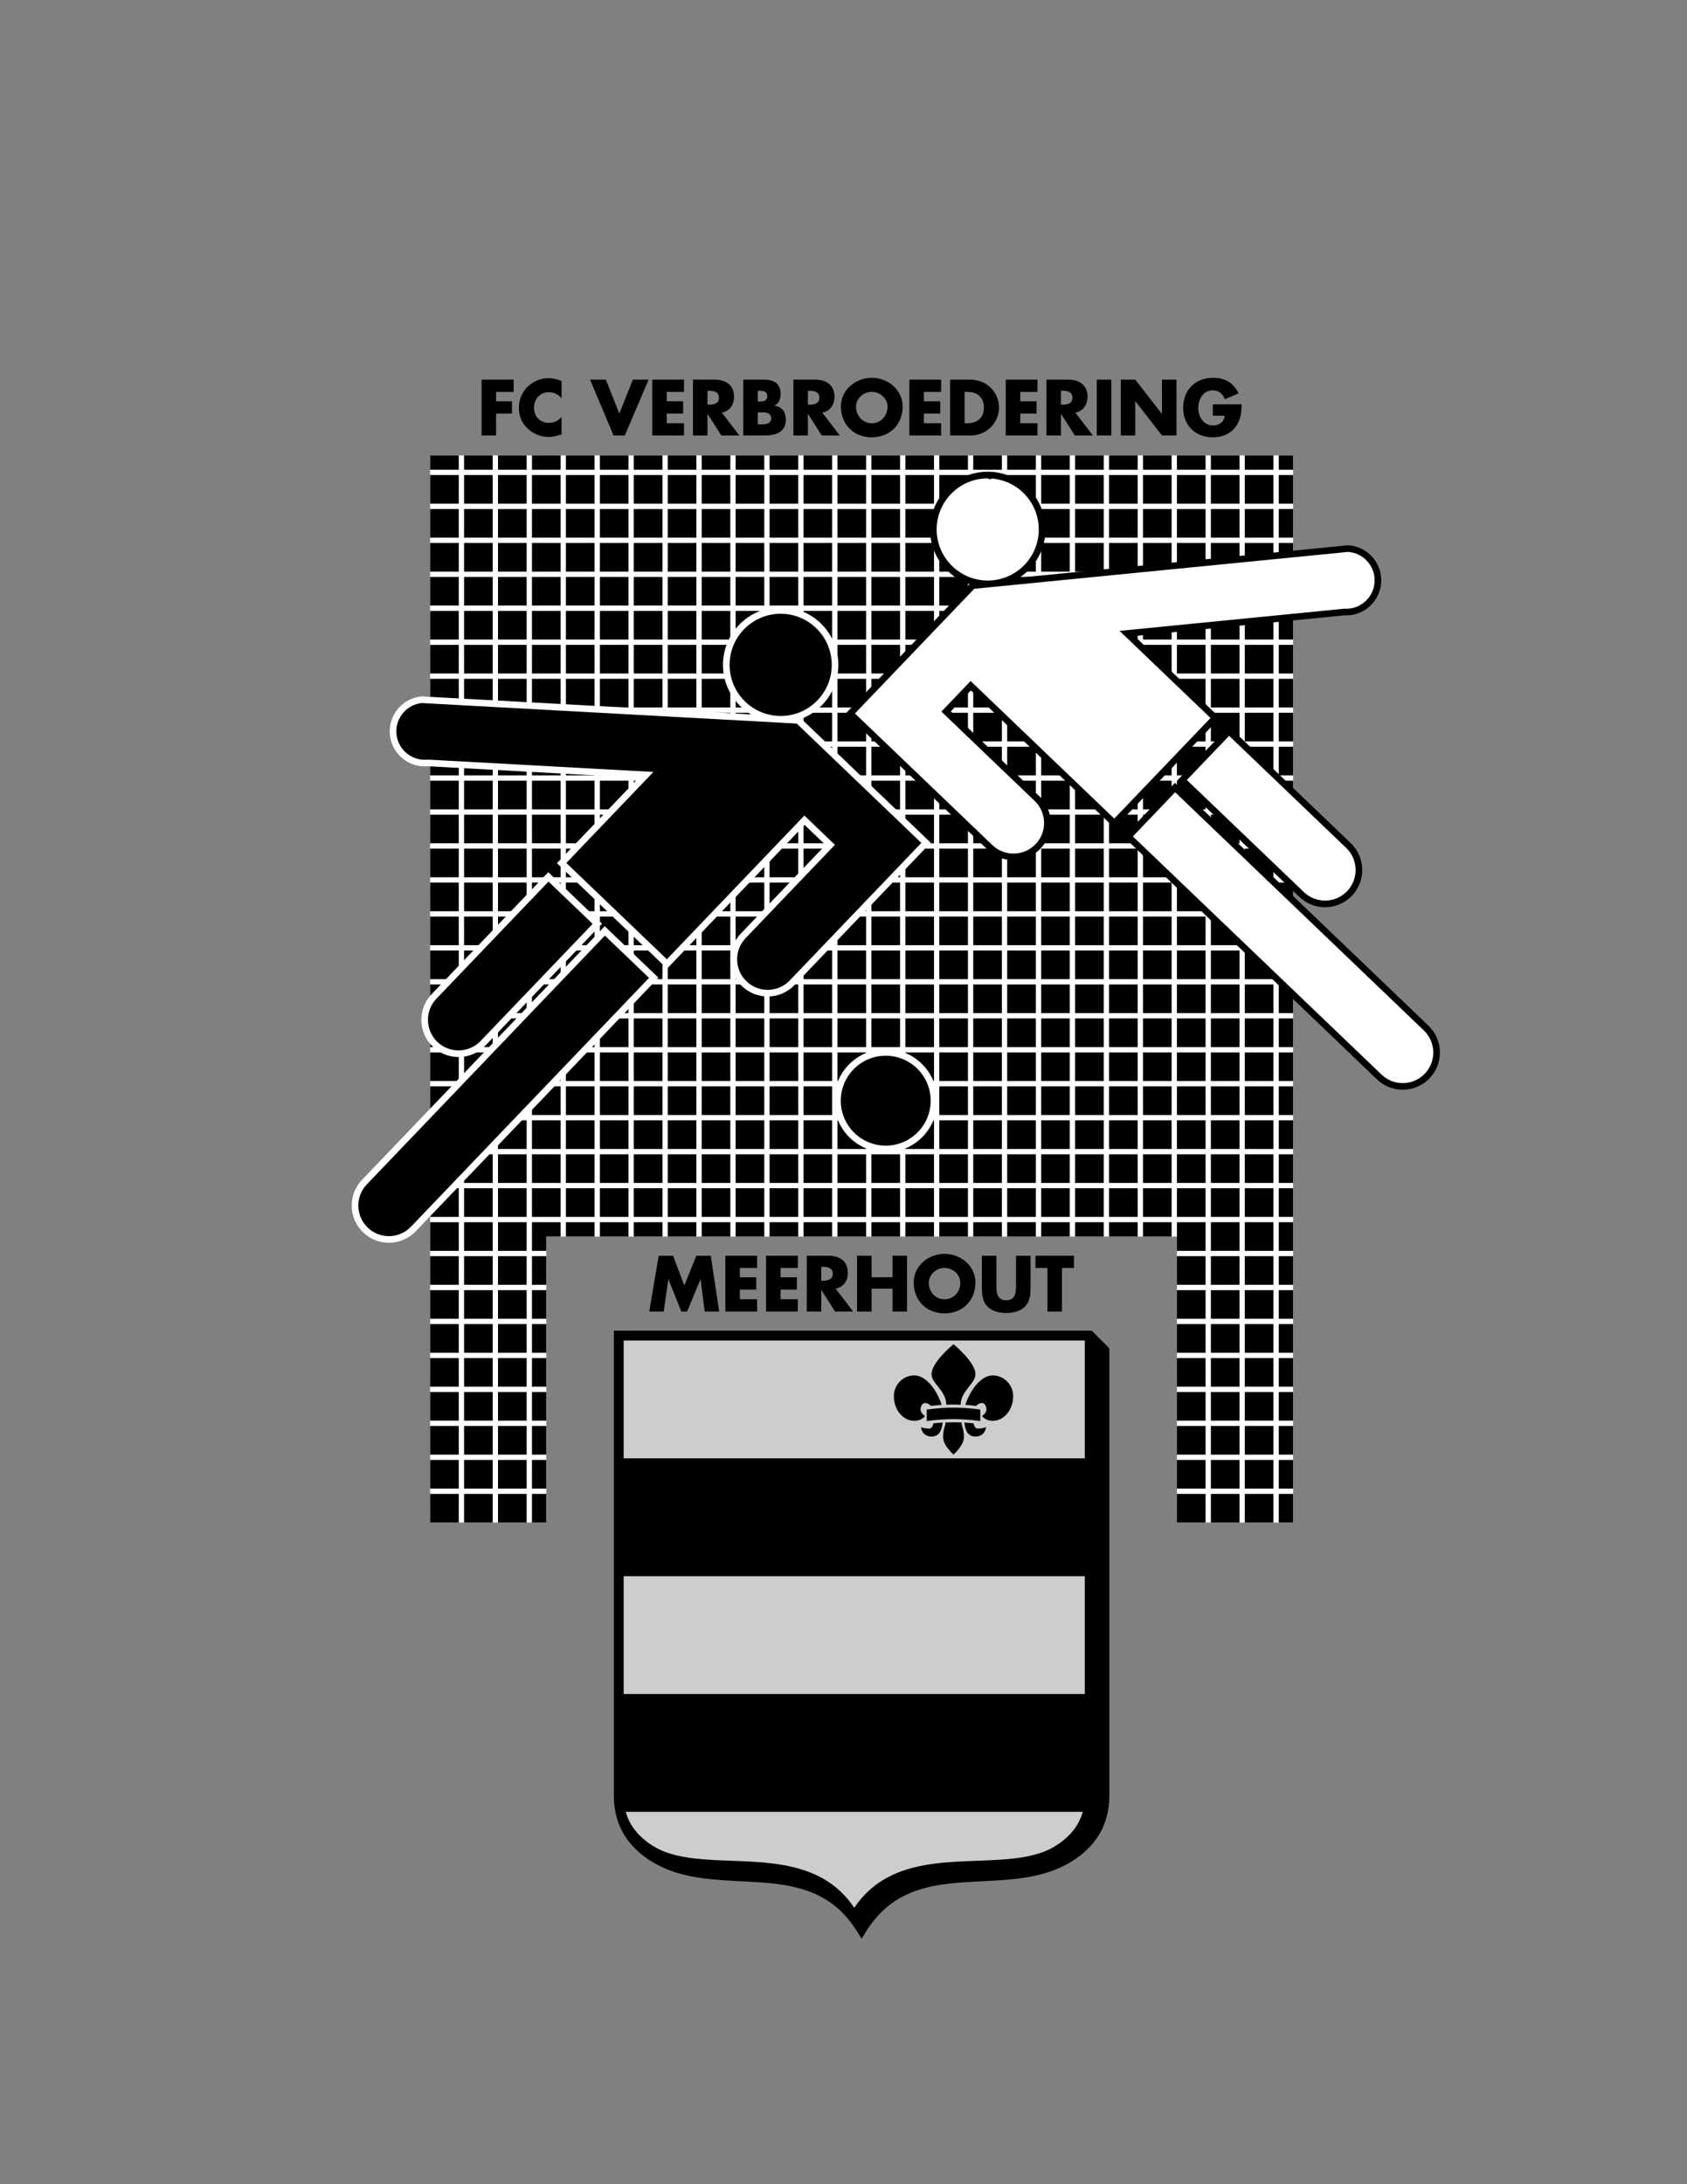 <?xml version="1.0" encoding="iso-8859-1"?>
<!-- Generator: Adobe Illustrator 24.0.1, SVG Export Plug-In . SVG Version: 6.00 Build 0)  -->
<svg version="1.1" id="Layer_1" xmlns="http://www.w3.org/2000/svg" xmlns:xlink="http://www.w3.org/1999/xlink" x="0px" y="0px"
	 viewBox="0 0 612 792" style="enable-background:new 0 0 612 792;" xml:space="preserve">
<rect x="0" y="0" width="612" height="792" fill="#808080" stroke="none"/>
<path d="M179.968,142.121v3.382h5.772v4.456h-5.772v7.946h-5.261v-20.241h11.624v4.457H179.968z"/>
<path d="M203.729,144.457c-1.073-1.45-2.819-2.228-4.617-2.228c-3.221,0-5.396,2.47-5.396,5.611c0,3.195,2.201,5.503,5.476,5.503
	c1.718,0,3.436-0.832,4.537-2.147v6.308c-1.745,0.537-3.007,0.94-4.644,0.94c-2.819,0-5.503-1.074-7.597-2.98
	c-2.228-2.014-3.248-4.644-3.248-7.651c0-2.765,1.047-5.423,2.98-7.41c1.986-2.04,4.859-3.275,7.704-3.275
	c1.691,0,3.248,0.376,4.805,1.02V144.457z"/>
<path d="M224.672,149.96l4.913-12.295h5.718l-8.645,20.241h-4.08l-8.51-20.241h5.718L224.672,149.96z"/>
<path d="M241.884,142.121v3.382h5.933v4.456h-5.933v3.49h6.255v4.457h-11.517v-20.241h11.517v4.457H241.884z"/>
<path d="M268.221,157.906h-6.55l-4.966-7.785h-0.054v7.785h-5.262v-20.241h7.866c3.999,0,7.033,1.906,7.033,6.228
	c0,2.792-1.557,5.208-4.429,5.718L268.221,157.906z M256.651,146.738h0.51c1.718,0,3.65-0.322,3.65-2.523
	c0-2.201-1.933-2.523-3.65-2.523h-0.51V146.738z"/>
<path d="M269.648,157.906v-20.241h7.516c3.598,0,6.014,1.396,6.014,5.262c0,1.825-0.591,3.302-2.228,4.134v0.054
	c2.899,0.376,4.134,2.336,4.134,5.154c0,4.242-3.624,5.638-7.329,5.638H269.648z M274.909,145.611h0.591
	c1.396,0,2.845-0.241,2.845-1.959c0-1.853-1.637-1.96-3.06-1.96h-0.376V145.611z M274.909,153.879h0.671
	c1.557,0,4.188,0.081,4.188-2.148c0-2.443-2.604-2.201-4.322-2.201h-0.537V153.879z"/>
<path d="M304.657,157.906h-6.55l-4.966-7.785h-0.054v7.785h-5.262v-20.241h7.866c4,0,7.034,1.906,7.034,6.228
	c0,2.792-1.557,5.208-4.43,5.718L304.657,157.906z M293.087,146.738h0.51c1.718,0,3.65-0.322,3.65-2.523
	c0-2.201-1.932-2.523-3.65-2.523h-0.51V146.738z"/>
<path d="M327.452,147.409c0,6.55-4.698,11.167-11.194,11.167c-6.497,0-11.194-4.617-11.194-11.167
	c0-6.121,5.369-10.416,11.194-10.416C322.083,136.993,327.452,141.289,327.452,147.409z M310.54,147.436
	c0,3.49,2.577,6.04,5.718,6.04c3.141,0,5.718-2.55,5.718-6.04c0-2.791-2.577-5.342-5.718-5.342
	C313.117,142.094,310.54,144.645,310.54,147.436z"/>
<path d="M335.161,142.121v3.382h5.933v4.456h-5.933v3.49h6.255v4.457H329.9v-20.241h11.517v4.457H335.161z"/>
<path d="M344.667,137.665h7.463c5.638,0,10.281,4.429,10.281,10.121c0,5.691-4.671,10.121-10.281,10.121h-7.463V137.665z
	 M349.929,153.449h1.181c3.141,0,5.825-1.718,5.825-5.664c0-3.624-2.389-5.664-5.771-5.664h-1.235V153.449z"/>
<path d="M370.12,142.121v3.382h5.933v4.456h-5.933v3.49h6.255v4.457h-11.517v-20.241h11.517v4.457H370.12z"/>
<path d="M396.458,157.906h-6.55l-4.966-7.785h-0.054v7.785h-5.262v-20.241h7.866c3.999,0,7.034,1.906,7.034,6.228
	c0,2.792-1.558,5.208-4.43,5.718L396.458,157.906z M384.888,146.738h0.51c1.718,0,3.65-0.322,3.65-2.523
	c0-2.201-1.932-2.523-3.65-2.523h-0.51V146.738z"/>
<path d="M403.145,157.906h-5.261v-20.241h5.261V157.906z"/>
<path d="M406.583,137.665h5.261l9.638,12.376h0.054v-12.376h5.262v20.241h-5.262l-9.637-12.402h-0.054v12.402h-5.261V137.665z"/>
<path d="M450.426,146.604c-0.054,2.953-0.268,5.476-2.067,8c-1.987,2.765-4.966,3.973-8.349,3.973
	c-6.362,0-10.792-4.322-10.792-10.684c0-6.577,4.456-10.899,10.979-10.899c4.161,0,7.383,1.879,9.128,5.665l-4.993,2.094
	c-0.725-1.933-2.255-3.221-4.375-3.221c-3.463,0-5.262,3.302-5.262,6.389c0,3.141,1.879,6.335,5.342,6.335
	c2.281,0,4.026-1.181,4.241-3.517h-4.295v-4.134H450.426z"/>
<path d="M238.971,455.325h5.181l4.107,10.818l4.349-10.818h5.234l3.061,20.241h-5.262l-1.476-11.651h-0.054l-4.859,11.651h-2.094
	l-4.644-11.651h-0.054l-1.691,11.651h-5.235L238.971,455.325z"/>
<path d="M268.397,459.781v3.383h5.933v4.456h-5.933v3.49h6.255v4.457h-11.517v-20.241h11.517v4.456H268.397z"/>
<path d="M283.165,459.781v3.383h5.933v4.456h-5.933v3.49h6.255v4.457h-11.516v-20.241h11.516v4.456H283.165z"/>
<path d="M309.502,475.566h-6.55l-4.966-7.785h-0.054v7.785h-5.261v-20.241h7.865c4,0,7.034,1.906,7.034,6.228
	c0,2.792-1.557,5.208-4.429,5.718L309.502,475.566z M297.932,464.398h0.51c1.718,0,3.651-0.322,3.651-2.524
	c0-2.201-1.933-2.523-3.651-2.523h-0.51V464.398z"/>
<path d="M323.788,463.137v-7.812h5.262v20.241h-5.262v-8.295h-7.597v8.295h-5.261v-20.241h5.261v7.812H323.788z"/>
<path d="M353.858,465.069c0,6.55-4.698,11.168-11.194,11.168c-6.497,0-11.194-4.617-11.194-11.168
	c0-6.121,5.369-10.416,11.194-10.416S353.858,458.949,353.858,465.069z M336.946,465.096c0,3.49,2.577,6.04,5.718,6.04
	c3.141,0,5.718-2.55,5.718-6.04c0-2.792-2.577-5.342-5.718-5.342C339.523,459.754,336.946,462.304,336.946,465.096z"/>
<path d="M373.863,455.325v11.382c0,2.604-0.107,5.181-2.121,7.141c-1.691,1.664-4.349,2.255-6.711,2.255s-5.02-0.59-6.711-2.255
	c-2.014-1.96-2.121-4.537-2.121-7.141v-11.382h5.262v10.657c0,2.631,0.188,5.504,3.57,5.504c3.382,0,3.57-2.873,3.57-5.504v-10.657
	H373.863z"/>
<path d="M385.249,475.566h-5.261v-15.785h-4.349v-4.456h13.959v4.456h-4.349V475.566z"/>
<path d="M396.057,482.516H222.694v168.751c0,0.044,0,0.088,0,0.131c0.019,5.821,1.62,10.563,4.005,14.311
	c2.401,3.78,5.562,6.553,8.635,8.604c6.114,4.077,12.922,5.87,19.855,6.786c10.406,1.362,21.194,0.828,30.907,2.71
	c9.108,1.786,17.18,5.463,23.666,14.77l0.134,0.239l0.014-0.024c0.388,0.563,0.769,1.147,1.146,1.753l1.511,2.446l1.512-2.446
	c4.458-7.199,9.748-11.358,15.651-13.943c8.848-3.875,19.233-4.055,29.735-4.615c10.479-0.58,21.143-1.561,30.333-7.675
	c3.074-2.051,6.234-4.824,8.635-8.604c2.402-3.776,4.011-8.562,4.006-14.443V488.898L396.057,482.516z"/>
<rect x="226.248" y="486.069" style="fill:#CDCDCD;" width="167.297" height="42.729"/>
<rect x="226.248" y="571.527" style="fill:#CDCDCD;" width="167.297" height="42.729"/>
<path style="fill:#CDCDCD;" d="M229.557,662.528c1.979,2.925,4.65,5.146,7.346,6.829c6.808,4.294,16.523,4.934,26.958,5.309
	c10.421,0.409,21.522,0.6,31.191,4.767c5.681,2.447,10.834,6.339,14.845,12.356c2.874-4.31,6.331-7.537,10.153-9.911
	c4.539-2.822,9.565-4.454,14.758-5.442c10.386-1.966,21.511-1.428,31.237-2.358c6.485-0.609,12.294-1.868,16.844-4.721
	c2.695-1.682,5.366-3.904,7.345-6.829c1.091-1.616,1.981-3.441,2.564-5.543H226.994
	C227.576,659.086,228.466,660.912,229.557,662.528z"/>
<path d="M337.187,517.998c-2.271,0-3.014-0.538-3.014-0.538c0,1.904,1.637,3.445,3.66,3.445c2.651,0,3.769-1.792,4.144-5.067
	c-1.117,0.065-2.232,0.157-3.345,0.276C338.363,517.257,337.893,517.998,337.187,517.998z"/>
<path d="M331.696,498.728c-4.105,0-7.428,3.371-7.428,7.536c0,4.939,3.322,8.935,7.428,8.935c2.691,0,3.875-1.722,3.875-1.722
	s-1.615-1.06-1.615-2.369s0.723-2.369,1.615-2.369c0.81,0,1.552,0.391,2.13,1.04c1.294-0.154,2.593-0.27,3.893-0.35
	C340.206,504.831,336.304,498.728,331.696,498.728z"/>
<path d="M360.118,498.728c-4.608,0-8.511,6.103-9.899,10.702c1.3,0.08,2.598,0.196,3.893,0.35c0.578-0.649,1.319-1.04,2.13-1.04
	c0.893,0,1.615,1.06,1.615,2.369s-1.615,2.369-1.615,2.369s1.184,1.722,3.876,1.722c4.105,0,7.427-3.996,7.427-8.935
	C367.545,502.099,364.223,498.728,360.118,498.728z"/>
<path d="M353.981,520.905c2.023,0,3.66-1.541,3.66-3.445c0,0-0.744,0.538-3.015,0.538c-0.706,0-1.176-0.741-1.445-1.883
	c-1.114-0.12-2.229-0.212-3.346-0.277C350.212,519.114,351.33,520.905,353.981,520.905z"/>
<path d="M343.016,515.786c-0.098,1.482-0.889,2.429-0.889,5.369c0,2.972,3.779,6.289,3.779,6.289s3.78-3.317,3.78-6.289
	c0-2.94-0.792-3.887-0.889-5.369c-0.963-0.04-1.928-0.063-2.892-0.063C344.942,515.722,343.979,515.745,343.016,515.786z"/>
<path d="M348.514,509.344c0.043-5.073,5.36-7.625,5.36-11.047c0-4.414-7.967-10.874-7.967-10.874s-7.966,6.46-7.966,10.874
	c0,3.422,5.317,5.974,5.359,11.046c0.868-0.032,1.737-0.049,2.606-0.049C346.776,509.295,347.645,509.312,348.514,509.344z"/>
<path d="M355.618,515.279c-6.441-0.917-12.98-0.917-19.421,0c0-1.389,0-2.778,0-4.167c6.441-0.916,12.98-0.916,19.421,0
	C355.618,512.502,355.618,513.891,355.618,515.279z"/>
<polygon style="fill:#FFFFFF;" points="469.096,165.132 156.037,165.132 156.037,552.086 198.176,552.086 198.176,448.373 
	426.957,448.373 426.957,552.086 469.096,552.086 "/>
<polygon points="192.98,170.328 203.371,170.327 203.371,165.132 192.98,165.132 192.98,170.327 "/>
<polygon points="168.352,170.327 178.741,170.327 178.741,165.132 168.352,165.132 168.352,170.327 "/>
<rect x="180.666" y="165.132" width="10.39" height="5.194"/>
<polygon points="215.686,170.327 215.686,170.327 215.686,165.132 205.295,165.132 205.295,170.327 "/>
<rect x="156.037" y="165.132" width="10.39" height="5.195"/>
<rect x="217.61" y="165.132" width="10.389" height="5.195"/>
<polygon points="463.9,455.492 463.9,465.883 469.096,465.883 469.096,455.492 463.9,455.492 "/>
<polygon points="463.9,356.974 463.9,367.364 463.9,367.364 469.096,367.364 469.096,356.973 463.9,356.973 "/>
<rect x="463.9" y="344.659" width="5.196" height="10.391"/>
<rect x="463.9" y="332.344" width="5.196" height="10.391"/>
<polygon points="463.9,391.994 463.9,391.995 469.096,391.995 469.096,381.604 463.9,381.604 "/>
<rect x="463.9" y="320.029" width="5.196" height="10.39"/>
<rect x="463.9" y="369.289" width="5.196" height="10.391"/>
<rect x="463.9" y="270.77" width="5.196" height="10.39"/>
<polygon points="463.9,393.919 463.9,404.308 469.096,404.308 469.096,393.918 463.9,393.918 "/>
<rect x="463.9" y="307.714" width="5.196" height="10.39"/>
<rect x="463.9" y="258.455" width="5.196" height="10.391"/>
<rect x="463.9" y="246.141" width="5.196" height="10.39"/>
<rect x="463.9" y="283.085" width="5.196" height="10.39"/>
<rect x="463.9" y="295.399" width="5.196" height="10.39"/>
<polygon points="463.9,504.752 463.9,515.142 463.9,515.142 469.096,515.142 469.096,504.751 463.9,504.751 "/>
<rect x="463.9" y="517.067" width="5.196" height="10.39"/>
<rect x="463.9" y="492.437" width="5.196" height="10.391"/>
<rect x="463.9" y="529.381" width="5.196" height="10.391"/>
<polygon points="463.9,541.696 463.9,552.087 469.096,552.087 469.096,541.696 463.9,541.696 "/>
<rect x="463.9" y="406.233" width="5.196" height="10.391"/>
<rect x="463.9" y="480.122" width="5.196" height="10.39"/>
<polygon points="240.314,170.327 240.314,170.327 240.314,165.132 229.924,165.132 229.924,170.327 "/>
<polygon points="463.9,467.807 463.9,478.197 463.9,478.198 469.096,478.198 469.096,467.807 463.9,467.807 "/>
<polygon points="463.9,430.863 463.9,441.253 463.9,441.253 469.096,441.253 469.096,430.862 463.9,430.862 "/>
<rect x="463.9" y="443.177" width="5.196" height="10.39"/>
<rect x="463.9" y="418.548" width="5.196" height="10.39"/>
<rect x="340.756" y="165.132" width="10.39" height="5.195"/>
<rect x="328.441" y="165.132" width="10.39" height="5.195"/>
<polygon points="303.811,170.327 314.202,170.327 314.202,165.132 303.811,165.132 303.811,170.327 "/>
<polygon points="316.126,170.328 326.516,170.327 326.516,165.132 316.126,165.132 316.126,170.327 "/>
<rect x="463.9" y="233.826" width="5.196" height="10.39"/>
<rect x="365.385" y="165.132" width="10.389" height="5.195"/>
<polygon points="266.868,170.328 277.258,170.328 277.258,165.132 266.868,165.132 266.868,170.327 "/>
<polygon points="254.554,170.327 264.943,170.327 264.943,165.132 254.554,165.132 254.554,170.327 "/>
<rect x="242.239" y="165.132" width="10.39" height="5.195"/>
<rect x="291.497" y="165.132" width="10.39" height="5.195"/>
<polygon points="289.572,170.327 289.572,170.327 289.572,165.132 279.183,165.132 279.183,170.327 "/>
<rect x="377.699" y="165.132" width="10.39" height="5.194"/>
<polygon points="353.07,170.328 363.46,170.328 363.46,170.327 363.46,165.132 353.07,165.132 353.07,170.327 "/>
<polygon points="463.9,194.957 463.9,194.957 469.096,194.957 469.096,184.566 463.9,184.566 "/>
<rect x="463.9" y="165.132" width="5.196" height="5.195"/>
<rect x="390.014" y="165.132" width="10.389" height="5.194"/>
<polygon points="463.9,196.881 463.9,207.272 469.096,207.272 469.096,196.881 463.9,196.881 "/>
<polygon points="463.9,231.901 463.9,231.902 469.096,231.902 469.096,221.511 463.9,221.511 "/>
<polygon points="463.9,209.196 463.9,219.587 469.096,219.587 469.096,209.196 463.9,209.196 "/>
<polygon points="463.9,172.252 463.9,182.642 469.096,182.642 469.096,172.252 463.9,172.252 "/>
<rect x="414.643" y="165.132" width="10.389" height="5.194"/>
<polygon points="402.328,170.327 412.718,170.327 412.718,170.327 412.718,165.132 402.328,165.132 402.328,170.327 "/>
<rect x="439.272" y="165.132" width="10.39" height="5.195"/>
<rect x="426.957" y="165.132" width="10.39" height="5.194"/>
<polygon points="451.586,170.328 461.977,170.328 461.977,170.327 461.977,165.132 451.586,165.132 451.586,170.327 "/>
<polygon points="289.572,172.252 279.183,172.252 279.183,172.252 279.183,182.643 279.183,182.643 289.572,182.643 "/>
<polygon points="289.572,209.196 289.572,209.196 279.183,209.196 279.183,209.196 279.183,219.586 289.572,219.586 "/>
<polygon points="289.572,184.566 279.183,184.566 279.183,194.957 279.183,194.958 289.572,194.958 "/>
<polygon points="289.572,221.511 289.572,221.511 279.183,221.511 279.183,221.511 279.183,231.901 289.572,231.901 "/>
<rect x="229.924" y="320.029" width="10.39" height="10.39"/>
<polygon points="289.572,233.826 289.572,233.826 279.183,233.826 279.183,233.826 279.183,244.215 289.572,244.215 "/>
<rect x="279.183" y="270.771" width="10.39" height="10.389"/>
<polygon points="289.572,258.456 289.572,258.455 279.183,258.455 279.183,268.846 289.572,268.846 "/>
<rect x="279.183" y="246.141" width="10.39" height="10.39"/>
<polygon points="229.924,381.604 229.924,381.604 229.924,391.994 240.314,391.994 240.314,391.994 240.314,381.604 "/>
<polygon points="289.572,283.085 289.572,283.085 279.183,283.085 279.183,293.475 289.572,293.475 "/>
<rect x="229.924" y="356.974" width="10.39" height="10.39"/>
<polygon points="240.314,355.049 240.314,344.659 229.925,344.659 229.924,344.659 229.924,355.049 229.924,355.049 "/>
<polygon points="240.314,342.734 240.314,332.344 240.314,332.344 229.925,332.344 229.925,342.734 "/>
<rect x="229.924" y="369.289" width="10.39" height="10.391"/>
<rect x="229.924" y="430.862" width="10.39" height="10.391"/>
<polygon points="229.924,418.548 229.924,428.938 240.314,428.938 240.314,418.548 240.314,418.548 "/>
<rect x="229.924" y="393.919" width="10.39" height="10.389"/>
<rect x="229.924" y="406.233" width="10.39" height="10.39"/>
<rect x="279.183" y="196.882" width="10.39" height="10.39"/>
<polygon points="277.258,209.196 266.868,209.196 266.868,209.196 266.868,219.586 266.868,219.587 277.258,219.586 "/>
<polygon points="277.258,196.881 266.868,196.881 266.868,207.272 266.868,207.272 277.258,207.272 "/>
<polygon points="277.258,184.566 266.868,184.566 266.868,194.957 266.868,194.957 277.258,194.956 "/>
<rect x="266.868" y="172.252" width="10.39" height="10.391"/>
<rect x="279.183" y="295.399" width="10.39" height="10.39"/>
<polygon points="277.258,246.14 266.868,246.14 266.868,246.141 266.868,256.53 277.258,256.53 "/>
<polygon points="277.258,258.455 266.868,258.455 266.868,258.455 266.868,268.846 277.258,268.846 "/>
<rect x="266.868" y="233.826" width="10.39" height="10.39"/>
<rect x="279.182" y="406.233" width="10.39" height="10.39"/>
<polygon points="277.258,221.511 266.868,221.511 266.868,231.901 266.868,231.902 277.258,231.902 "/>
<polygon points="289.572,355.049 289.572,344.659 279.183,344.659 279.183,344.659 279.183,355.05 289.572,355.05 "/>
<rect x="279.183" y="320.029" width="10.39" height="10.389"/>
<polygon points="289.572,332.344 289.572,332.344 279.183,332.344 279.183,332.344 279.183,342.735 289.572,342.735 "/>
<rect x="279.183" y="307.714" width="10.39" height="10.39"/>
<polygon points="289.572,356.974 279.183,356.974 279.183,356.974 279.183,367.364 289.572,367.364 "/>
<polygon points="289.572,381.604 279.183,381.604 279.183,381.604 279.183,391.994 289.572,391.994 "/>
<rect x="279.183" y="369.289" width="10.39" height="10.39"/>
<polygon points="289.572,393.919 279.183,393.919 279.182,393.919 279.182,404.308 289.572,404.308 "/>
<rect x="217.61" y="172.252" width="10.39" height="10.39"/>
<polygon points="227.999,246.14 217.61,246.14 217.61,246.141 217.61,256.53 227.999,256.53 "/>
<polygon points="228,221.511 228,221.511 217.61,221.511 217.61,231.901 228,231.901 "/>
<rect x="217.61" y="270.771" width="10.389" height="10.39"/>
<rect x="217.61" y="233.826" width="10.389" height="10.39"/>
<polygon points="240.314,312.909 240.314,307.714 229.924,307.714 229.924,307.714 229.924,318.105 240.314,318.105 "/>
<polygon points="228,318.105 228,307.714 217.61,307.714 217.61,318.105 222.805,318.105 "/>
<rect x="217.61" y="283.085" width="10.389" height="10.39"/>
<rect x="217.609" y="320.029" width="10.39" height="10.39"/>
<rect x="217.61" y="295.399" width="10.39" height="10.39"/>
<rect x="217.61" y="184.566" width="10.389" height="10.39"/>
<rect x="205.295" y="356.974" width="10.39" height="10.39"/>
<polygon points="205.295,381.604 205.295,391.994 215.685,391.994 215.686,391.994 215.684,381.604 "/>
<polygon points="205.295,369.289 205.295,379.679 215.686,379.679 215.686,369.289 205.295,369.289 "/>
<rect x="205.295" y="393.919" width="10.39" height="10.389"/>
<rect x="217.61" y="196.881" width="10.389" height="10.39"/>
<polygon points="217.61,342.734 227.999,342.734 228,342.734 228,332.344 217.61,332.344 "/>
<polygon points="228,219.586 228,209.196 217.61,209.196 217.61,219.587 228,219.587 "/>
<rect x="266.868" y="270.771" width="10.39" height="10.39"/>
<polygon points="205.295,344.659 205.294,344.659 205.294,355.049 205.295,355.049 215.686,355.049 215.686,344.659 
	215.686,344.659 "/>
<rect x="217.61" y="258.455" width="10.389" height="10.391"/>
<rect x="229.924" y="221.511" width="10.39" height="10.391"/>
<polygon points="240.314,207.272 240.314,196.881 229.924,196.881 229.924,207.272 229.924,207.272 240.314,207.272 "/>
<polygon points="240.314,214.391 240.314,209.196 229.924,209.196 229.924,209.196 229.924,219.586 240.314,219.586 "/>
<polygon points="240.314,246.141 229.924,246.141 229.924,256.53 229.924,256.53 240.314,256.53 "/>
<polygon points="227.999,344.659 217.61,344.659 217.609,344.659 217.609,355.049 227.999,355.049 "/>
<polygon points="240.314,268.846 240.314,263.651 240.314,258.455 229.924,258.455 229.924,268.846 229.924,268.847 
	240.314,268.847 "/>
<polygon points="240.314,288.28 240.314,283.085 229.924,283.085 229.924,283.085 229.924,293.475 240.314,293.475 "/>
<polygon points="240.314,295.399 240.314,295.399 229.924,295.399 229.924,295.399 229.924,305.79 240.314,305.79 "/>
<polygon points="240.314,270.77 229.924,270.77 229.924,270.771 229.924,281.16 240.314,281.16 "/>
<polygon points="240.314,239.021 240.314,233.826 229.924,233.826 229.924,233.826 229.924,244.216 240.314,244.216 "/>
<polygon points="227.999,393.919 217.61,393.919 217.609,393.919 217.609,404.308 227.999,404.308 "/>
<polygon points="240.314,184.566 240.314,184.566 229.924,184.566 229.924,184.566 229.924,194.957 240.314,194.957 "/>
<rect x="217.61" y="381.604" width="10.39" height="10.39"/>
<rect x="217.61" y="369.289" width="10.39" height="10.391"/>
<polygon points="222.804,367.364 227.999,367.363 227.999,356.974 217.609,356.974 217.609,367.364 217.61,367.364 "/>
<polygon points="240.314,172.252 229.924,172.252 229.924,182.642 229.924,182.643 240.314,182.643 "/>
<polygon points="217.61,406.233 217.61,416.623 228,416.623 228,406.233 227.999,406.233 "/>
<rect x="217.61" y="430.862" width="10.39" height="10.391"/>
<rect x="217.61" y="418.548" width="10.39" height="10.39"/>
<rect x="254.554" y="172.251" width="10.39" height="10.392"/>
<polygon points="254.553,356.974 254.553,367.364 264.944,367.364 264.944,356.974 254.553,356.974 "/>
<polygon points="254.553,381.604 254.553,391.994 264.943,391.994 264.944,391.994 264.943,381.604 "/>
<rect x="266.868" y="418.548" width="10.39" height="10.39"/>
<rect x="254.553" y="369.289" width="10.391" height="10.391"/>
<polygon points="277.258,406.233 266.868,406.233 266.867,406.233 266.867,416.623 277.258,416.623 "/>
<polygon points="279.183,418.548 279.183,428.938 289.573,428.938 289.573,418.548 289.572,418.548 "/>
<polygon points="301.887,172.251 291.497,172.251 291.497,172.252 291.497,182.643 291.497,182.643 301.887,182.643 "/>
<polygon points="279.182,430.862 279.182,441.253 279.183,441.253 289.572,441.253 289.572,430.862 279.183,430.862 "/>
<polygon points="266.868,391.994 277.258,391.994 277.258,391.994 277.258,381.604 266.868,381.604 "/>
<polygon points="266.868,430.862 266.868,430.862 266.868,441.253 266.868,441.253 277.258,441.253 277.258,430.862 
	277.258,430.862 "/>
<polygon points="252.629,393.919 242.239,393.919 242.238,393.919 242.238,404.308 252.629,404.308 "/>
<rect x="242.239" y="381.604" width="10.39" height="10.39"/>
<polygon points="252.629,379.679 252.629,369.289 242.238,369.289 242.238,379.679 242.239,379.679 "/>
<polygon points="252.628,367.363 252.628,356.974 242.238,356.974 242.238,367.364 247.434,367.364 "/>
<polygon points="254.554,430.862 254.554,441.253 264.944,441.253 264.944,430.862 264.943,430.862 "/>
<polygon points="242.239,418.548 242.238,418.548 242.238,428.938 252.629,428.938 252.629,418.548 252.629,418.548 "/>
<rect x="242.239" y="406.233" width="10.39" height="10.39"/>
<polygon points="252.629,344.659 242.238,344.659 242.238,344.659 242.238,355.049 252.629,355.049 "/>
<rect x="242.239" y="430.862" width="10.39" height="10.391"/>
<polygon points="264.943,418.548 254.554,418.548 254.553,418.548 254.553,428.938 264.943,428.938 "/>
<rect x="291.497" y="344.659" width="10.39" height="10.391"/>
<polygon points="301.887,356.974 291.497,356.974 291.497,367.364 291.497,367.364 301.887,367.363 "/>
<polygon points="301.887,307.714 291.497,307.714 291.497,318.105 291.497,318.105 301.887,318.105 "/>
<polygon points="301.887,320.029 291.497,320.029 291.497,320.029 291.497,330.419 301.887,330.419 "/>
<rect x="291.497" y="332.344" width="10.39" height="10.391"/>
<rect x="291.497" y="406.233" width="10.39" height="10.39"/>
<polygon points="301.887,393.919 291.497,393.919 291.497,393.919 291.497,404.308 301.887,404.308 "/>
<polygon points="301.887,381.603 291.497,381.603 291.497,381.604 291.497,391.994 301.887,391.994 "/>
<polygon points="301.887,369.288 291.497,369.288 291.497,369.289 291.497,379.679 301.887,379.679 "/>
<polygon points="301.887,283.085 291.497,283.085 291.497,293.475 291.497,293.475 301.887,293.475 "/>
<polygon points="301.887,209.196 291.497,209.196 291.497,219.586 291.497,219.587 301.887,219.587 "/>
<rect x="291.497" y="295.399" width="10.39" height="10.39"/>
<rect x="291.497" y="221.511" width="10.39" height="10.391"/>
<polygon points="301.887,196.881 291.497,196.881 291.497,196.882 291.497,207.272 291.497,207.273 301.887,207.273 "/>
<rect x="291.497" y="233.826" width="10.39" height="10.389"/>
<rect x="291.497" y="246.141" width="10.39" height="10.39"/>
<rect x="291.497" y="184.566" width="10.39" height="10.39"/>
<polygon points="301.887,270.77 291.497,270.77 291.497,270.771 291.497,281.16 301.887,281.16 "/>
<rect x="266.868" y="283.085" width="10.39" height="10.391"/>
<polygon points="301.887,258.456 291.497,258.456 291.497,268.846 291.497,268.846 301.887,268.846 "/>
<rect x="254.554" y="233.826" width="10.39" height="10.39"/>
<rect x="254.554" y="184.566" width="10.39" height="10.391"/>
<polygon points="264.943,307.714 254.554,307.714 254.554,307.715 254.554,318.105 264.943,318.105 "/>
<rect x="254.554" y="196.881" width="10.39" height="10.391"/>
<polygon points="264.943,221.511 254.554,221.511 254.554,221.511 254.554,231.901 264.943,231.901 "/>
<rect x="254.554" y="270.771" width="10.39" height="10.389"/>
<rect x="254.554" y="295.399" width="10.39" height="10.391"/>
<rect x="254.554" y="246.141" width="10.39" height="10.389"/>
<rect x="242.239" y="332.344" width="10.39" height="10.39"/>
<rect x="254.554" y="209.196" width="10.39" height="10.39"/>
<rect x="266.868" y="332.344" width="10.39" height="10.391"/>
<rect x="266.868" y="320.029" width="10.39" height="10.39"/>
<polygon points="277.258,307.714 266.868,307.714 266.868,318.105 266.868,318.105 277.258,318.105 "/>
<rect x="266.868" y="295.399" width="10.39" height="10.39"/>
<rect x="266.868" y="356.974" width="10.39" height="10.39"/>
<rect x="266.868" y="393.919" width="10.39" height="10.389"/>
<polygon points="277.258,344.659 266.868,344.659 266.868,355.049 266.868,355.05 277.258,355.05 "/>
<polygon points="277.257,369.289 266.868,369.289 266.868,369.289 266.868,379.679 277.257,379.679 "/>
<rect x="205.295" y="406.233" width="10.39" height="10.39"/>
<rect x="254.554" y="258.455" width="10.39" height="10.391"/>
<polygon points="252.629,246.141 252.629,246.14 242.239,246.14 242.238,251.335 242.238,256.53 252.629,256.53 "/>
<rect x="291.497" y="430.862" width="10.39" height="10.391"/>
<polygon points="252.629,270.771 252.629,270.77 242.239,270.77 242.238,275.965 242.238,281.16 252.629,281.16 "/>
<polygon points="252.629,233.826 252.629,233.826 242.239,233.826 242.239,244.216 252.629,244.215 "/>
<polygon points="252.629,268.846 252.629,258.455 252.629,258.455 242.239,258.455 242.239,268.846 "/>
<rect x="242.239" y="295.399" width="10.39" height="10.391"/>
<polygon points="252.629,320.029 242.239,320.029 242.238,325.225 242.238,330.419 252.629,330.419 "/>
<rect x="242.239" y="283.085" width="10.39" height="10.391"/>
<rect x="242.239" y="307.715" width="10.39" height="10.39"/>
<rect x="254.554" y="406.233" width="10.39" height="10.39"/>
<polygon points="264.943,344.659 254.554,344.659 254.553,344.659 254.553,355.049 264.943,355.049 "/>
<rect x="254.553" y="393.919" width="10.39" height="10.389"/>
<polygon points="264.943,332.343 254.554,332.343 254.554,332.344 254.554,342.735 264.943,342.735 "/>
<polygon points="264.943,320.029 254.554,320.029 254.554,320.029 254.554,330.419 264.943,330.419 "/>
<polygon points="252.629,209.196 252.629,209.196 242.239,209.196 242.239,219.587 252.629,219.586 "/>
<polygon points="252.629,207.272 252.629,196.881 242.239,196.881 242.239,207.272 252.629,207.272 "/>
<rect x="242.239" y="184.566" width="10.39" height="10.391"/>
<polygon points="252.629,172.251 252.629,172.251 242.239,172.251 242.239,182.643 252.629,182.643 "/>
<polygon points="252.629,231.901 252.629,221.511 242.239,221.511 242.239,231.901 252.629,231.901 "/>
<rect x="156.037" y="381.604" width="10.39" height="10.39"/>
<rect x="156.037" y="393.919" width="10.39" height="10.389"/>
<rect x="156.037" y="356.974" width="10.39" height="10.39"/>
<rect x="156.037" y="455.492" width="10.389" height="10.391"/>
<rect x="156.037" y="443.178" width="10.39" height="10.39"/>
<rect x="156.037" y="541.696" width="10.39" height="10.39"/>
<rect x="156.037" y="504.752" width="10.39" height="10.39"/>
<rect x="156.037" y="529.381" width="10.39" height="10.39"/>
<polygon points="166.427,467.807 166.426,467.807 156.037,467.807 156.037,478.197 166.427,478.197 "/>
<rect x="156.037" y="492.437" width="10.39" height="10.391"/>
<polygon points="166.427,239.02 166.426,233.825 156.037,233.825 156.037,244.215 166.427,244.215 "/>
<polygon points="166.427,246.141 166.427,246.14 156.037,246.14 156.037,256.53 166.427,256.53 "/>
<polygon points="166.427,231.901 166.427,221.511 166.427,221.511 156.037,221.511 156.037,231.901 166.427,231.901 "/>
<rect x="156.037" y="369.289" width="10.39" height="10.391"/>
<rect x="156.037" y="258.455" width="10.39" height="10.391"/>
<rect x="156.037" y="344.659" width="10.39" height="10.39"/>
<rect x="156.037" y="307.715" width="10.39" height="10.39"/>
<rect x="156.037" y="283.085" width="10.39" height="10.39"/>
<rect x="156.037" y="270.771" width="10.39" height="10.389"/>
<polygon points="178.741,502.827 178.741,492.437 168.352,492.437 168.351,492.437 168.351,502.827 168.352,502.827 "/>
<polygon points="168.352,379.679 178.741,379.679 178.741,369.289 178.741,369.289 168.352,369.289 "/>
<polygon points="178.741,443.178 168.352,443.178 168.351,443.178 168.351,453.567 178.741,453.567 "/>
<polygon points="168.352,367.364 173.546,367.364 178.741,367.363 178.741,356.974 168.352,356.974 "/>
<rect x="168.352" y="455.492" width="10.389" height="10.391"/>
<rect x="168.352" y="480.122" width="10.39" height="10.39"/>
<rect x="168.352" y="332.344" width="10.389" height="10.39"/>
<rect x="168.352" y="418.548" width="10.389" height="10.39"/>
<rect x="168.352" y="504.752" width="10.39" height="10.39"/>
<polygon points="166.427,219.587 166.427,214.392 166.426,209.196 156.037,209.196 156.037,219.587 166.427,219.587 "/>
<polygon points="156.037,320.029 156.037,330.419 166.427,330.419 166.427,320.029 166.426,320.029 "/>
<polygon points="156.037,430.862 156.037,441.253 166.427,441.253 166.427,441.253 166.426,430.862 "/>
<rect x="205.295" y="418.548" width="10.39" height="10.39"/>
<rect x="156.037" y="418.548" width="10.389" height="10.39"/>
<rect x="156.037" y="480.122" width="10.39" height="10.39"/>
<rect x="168.352" y="344.659" width="10.389" height="10.39"/>
<polygon points="156.037,295.399 156.037,305.79 166.427,305.79 166.427,295.399 166.427,295.399 "/>
<rect x="168.351" y="406.233" width="10.39" height="10.39"/>
<polygon points="178.741,295.399 168.351,295.399 168.351,295.399 168.351,305.79 178.741,305.79 "/>
<polygon points="156.037,517.067 156.037,527.456 166.427,527.456 166.427,517.067 166.427,517.067 "/>
<polygon points="156.037,332.344 156.037,342.734 166.427,342.734 166.427,342.734 166.426,332.344 "/>
<polygon points="264.944,443.178 254.554,443.178 254.553,443.178 254.553,448.373 264.944,448.373 "/>
<polygon points="227.999,443.178 217.61,443.178 217.609,443.178 217.609,448.373 227.999,448.373 "/>
<rect x="328.441" y="443.178" width="10.39" height="5.195"/>
<rect x="266.868" y="443.178" width="10.389" height="5.195"/>
<polygon points="252.628,443.178 242.239,443.178 242.238,443.178 242.238,448.373 252.628,448.373 "/>
<polygon points="314.202,443.178 303.811,443.178 303.811,443.178 303.811,448.373 314.202,448.373 "/>
<polygon points="326.515,443.178 316.126,443.178 316.126,443.178 316.126,448.373 326.515,448.373 "/>
<rect x="279.183" y="443.178" width="10.39" height="5.195"/>
<rect x="291.497" y="443.178" width="10.39" height="5.195"/>
<polygon points="240.314,443.178 229.924,443.178 229.924,443.178 229.924,448.373 240.314,448.373 "/>
<polygon points="192.981,529.381 192.98,529.381 192.98,539.771 198.176,539.771 198.176,529.381 "/>
<rect x="192.981" y="517.067" width="5.195" height="10.389"/>
<rect x="205.295" y="443.178" width="10.39" height="5.195"/>
<rect x="192.98" y="541.696" width="5.196" height="10.39"/>
<polygon points="192.98,504.752 192.98,504.752 192.98,515.142 198.176,515.142 198.176,504.752 "/>
<polygon points="192.981,492.437 192.98,492.437 192.98,502.827 198.176,502.827 198.176,492.437 "/>
<polygon points="192.98,455.492 192.98,455.492 192.98,465.883 198.176,465.883 198.176,455.492 "/>
<polygon points="192.98,467.807 192.98,478.197 192.981,478.197 198.176,478.197 198.176,467.807 "/>
<rect x="192.981" y="480.122" width="5.195" height="10.39"/>
<rect x="156.037" y="196.881" width="10.39" height="10.39"/>
<rect x="168.352" y="221.511" width="10.389" height="10.391"/>
<rect x="168.352" y="258.455" width="10.389" height="10.391"/>
<polygon points="178.741,209.196 168.352,209.196 168.352,209.196 168.352,219.587 178.741,219.587 "/>
<rect x="168.352" y="270.771" width="10.39" height="10.39"/>
<rect x="168.352" y="307.715" width="10.39" height="10.39"/>
<rect x="156.037" y="172.252" width="10.39" height="10.39"/>
<polygon points="351.145,443.177 340.756,443.177 340.756,443.178 340.755,443.178 340.755,448.373 351.145,448.373 "/>
<rect x="168.351" y="283.085" width="10.39" height="10.39"/>
<rect x="168.352" y="196.881" width="10.389" height="10.39"/>
<polygon points="166.427,189.762 166.426,184.566 156.037,184.566 156.037,194.957 166.427,194.957 "/>
<polygon points="375.775,443.177 365.385,443.177 365.384,446.641 365.384,448.373 375.775,448.373 "/>
<polygon points="400.403,443.177 390.014,443.177 390.014,443.177 390.014,448.373 400.403,448.373 "/>
<polygon points="388.089,443.177 377.699,443.177 377.699,443.177 377.699,448.373 388.089,448.373 "/>
<polygon points="363.46,443.177 363.46,443.177 353.07,443.177 353.07,448.373 363.46,448.373 "/>
<rect x="402.328" y="443.177" width="10.39" height="5.196"/>
<polygon points="178.741,172.252 168.352,172.252 168.352,172.252 168.352,182.642 178.741,182.642 "/>
<polygon points="203.37,448.373 203.37,443.178 192.98,443.178 192.98,453.567 198.176,453.567 198.176,448.373 "/>
<polygon points="425.033,443.177 414.643,443.177 414.643,443.177 414.643,448.373 425.033,448.373 "/>
<polygon points="178.741,184.566 168.352,184.566 168.352,184.566 168.352,194.957 168.352,194.957 178.741,194.957 "/>
<rect x="156.037" y="406.233" width="10.39" height="10.39"/>
<rect x="192.98" y="320.029" width="10.391" height="10.39"/>
<polygon points="192.98,283.085 192.98,293.475 203.371,293.475 203.371,283.084 192.98,283.084 "/>
<polygon points="192.98,307.715 192.98,318.105 203.371,318.105 203.371,307.715 192.98,307.715 "/>
<rect x="192.98" y="221.511" width="10.39" height="10.391"/>
<rect x="192.98" y="246.141" width="10.39" height="10.389"/>
<rect x="192.98" y="344.659" width="10.39" height="10.39"/>
<polygon points="192.98,244.216 192.98,244.216 203.371,244.215 203.371,233.826 192.98,233.826 "/>
<polygon points="192.98,270.771 192.98,281.16 203.371,281.16 203.371,270.77 192.98,270.77 "/>
<polygon points="192.98,258.455 192.98,268.846 192.98,268.846 203.371,268.846 203.371,258.455 192.98,258.455 "/>
<polygon points="192.98,342.734 192.98,342.734 203.371,342.734 203.371,332.344 192.98,332.344 "/>
<rect x="192.98" y="381.604" width="10.39" height="10.39"/>
<polygon points="203.37,379.679 203.37,369.289 192.98,369.289 192.98,369.289 192.98,379.679 192.98,379.679 "/>
<rect x="192.98" y="295.399" width="10.389" height="10.39"/>
<polygon points="180.666,172.252 180.666,182.642 180.666,182.643 191.056,182.643 191.056,182.642 191.056,172.252 
	191.056,172.252 180.666,172.252 "/>
<rect x="192.98" y="406.233" width="10.39" height="10.39"/>
<polygon points="192.98,393.919 192.98,393.919 192.98,404.308 203.371,404.308 203.371,393.919 203.37,393.919 "/>
<polygon points="192.98,367.364 198.175,367.364 203.371,367.363 203.371,356.974 192.98,356.974 "/>
<polygon points="192.98,441.253 192.98,441.253 203.37,441.253 203.37,430.862 192.98,430.862 "/>
<polygon points="192.98,418.548 192.98,428.938 203.371,428.938 203.371,418.548 192.98,418.548 "/>
<polygon points="215.686,172.252 215.686,172.252 205.295,172.252 205.295,182.642 215.686,182.642 "/>
<polygon points="215.686,295.399 205.295,295.399 205.295,295.399 205.295,305.79 215.686,305.79 "/>
<rect x="168.351" y="393.919" width="10.39" height="10.389"/>
<polygon points="215.686,270.771 215.686,270.77 205.295,270.77 205.295,281.16 215.686,281.16 "/>
<rect x="205.295" y="258.455" width="10.39" height="10.391"/>
<polygon points="205.295,430.862 205.295,441.253 205.295,441.253 215.685,441.253 215.685,430.862 205.295,430.862 "/>
<polygon points="215.686,256.53 215.686,246.141 205.295,246.141 205.295,256.53 215.686,256.53 "/>
<rect x="205.295" y="332.344" width="10.39" height="10.39"/>
<polygon points="215.685,307.714 205.295,307.714 205.295,307.715 205.295,318.105 215.685,318.105 "/>
<polygon points="215.685,320.029 205.295,320.029 205.295,320.029 205.295,330.419 215.685,330.419 "/>
<rect x="192.98" y="172.252" width="10.39" height="10.39"/>
<rect x="205.295" y="233.826" width="10.39" height="10.39"/>
<polygon points="180.666,184.566 180.666,194.957 191.056,194.957 191.056,184.566 191.056,184.566 180.666,184.566 "/>
<polygon points="192.98,209.196 192.98,219.587 203.371,219.587 203.371,209.196 192.98,209.196 "/>
<polygon points="192.98,196.881 192.98,207.272 192.98,207.272 203.371,207.272 203.371,196.881 192.98,196.881 "/>
<polygon points="192.98,194.957 192.98,194.957 203.371,194.957 203.371,184.566 192.98,184.566 "/>
<polygon points="215.686,184.566 215.686,184.566 205.295,184.566 205.295,194.957 215.686,194.957 "/>
<polygon points="215.685,209.196 205.295,209.196 205.295,219.587 205.295,219.587 215.686,219.587 "/>
<polygon points="215.686,221.511 215.686,221.51 205.295,221.51 205.295,221.511 205.295,231.901 205.295,231.901 215.686,231.901 
	"/>
<polygon points="215.686,196.881 215.686,196.881 205.295,196.881 205.295,196.881 205.295,207.272 215.686,207.272 "/>
<rect x="205.295" y="283.085" width="10.39" height="10.391"/>
<polygon points="180.666,541.696 180.666,552.086 191.056,552.086 191.056,541.696 191.056,541.696 "/>
<polygon points="180.665,430.862 180.665,441.253 180.666,441.253 191.056,441.253 191.056,430.862 "/>
<polygon points="191.056,539.771 191.056,529.381 180.666,529.381 180.665,529.381 180.665,539.771 180.666,539.771 "/>
<polygon points="180.666,492.437 180.665,492.437 180.665,502.827 180.666,502.827 191.056,502.827 191.056,492.437 
	191.056,492.437 "/>
<polygon points="191.056,517.067 180.666,517.067 180.666,517.067 180.666,527.456 191.056,527.456 "/>
<polygon points="180.665,455.492 180.665,465.883 191.056,465.883 191.056,455.492 180.666,455.492 "/>
<rect x="180.666" y="443.178" width="10.39" height="10.39"/>
<rect x="180.666" y="480.122" width="10.39" height="10.39"/>
<polygon points="180.666,478.197 191.056,478.197 191.056,478.197 191.056,467.807 180.666,467.807 "/>
<rect x="180.666" y="504.752" width="10.389" height="10.39"/>
<polygon points="168.352,244.215 168.352,244.216 178.742,244.215 178.742,233.826 168.352,233.826 "/>
<polygon points="178.741,539.771 178.741,529.381 168.352,529.381 168.351,529.381 168.351,539.771 168.352,539.771 "/>
<polygon points="168.352,541.696 168.352,552.086 178.742,552.086 178.742,541.696 178.741,541.696 "/>
<polygon points="168.351,381.604 168.351,391.994 178.741,391.994 178.741,381.604 168.352,381.604 "/>
<polygon points="168.352,517.067 168.352,527.456 178.742,527.456 178.742,517.067 178.741,517.067 "/>
<polygon points="168.352,320.029 168.351,320.029 168.351,330.419 178.742,330.419 178.742,320.029 178.741,320.029 "/>
<rect x="168.352" y="246.141" width="10.39" height="10.389"/>
<rect x="168.352" y="430.862" width="10.39" height="10.391"/>
<polygon points="168.352,478.197 178.741,478.197 178.742,478.197 178.742,467.807 168.352,467.807 "/>
<polygon points="180.665,404.308 191.056,404.308 191.056,393.919 180.666,393.919 180.665,393.919 "/>
<rect x="180.666" y="258.455" width="10.39" height="10.391"/>
<polygon points="180.665,283.085 180.665,293.475 180.665,293.475 191.056,293.475 191.056,293.475 191.056,283.085 "/>
<rect x="180.666" y="270.771" width="10.39" height="10.39"/>
<rect x="180.665" y="295.399" width="10.39" height="10.39"/>
<polygon points="180.666,221.511 180.666,231.901 191.056,231.901 191.056,221.511 191.056,221.511 180.666,221.511 "/>
<rect x="180.666" y="209.196" width="10.39" height="10.391"/>
<polygon points="180.665,307.715 180.665,307.715 180.665,318.105 180.665,318.105 191.056,318.105 191.056,318.105 
	191.056,307.715 191.056,307.715 "/>
<rect x="180.666" y="233.826" width="10.39" height="10.39"/>
<rect x="180.666" y="246.141" width="10.39" height="10.39"/>
<polygon points="180.665,418.548 180.665,428.938 191.056,428.938 191.056,418.548 180.666,418.548 "/>
<rect x="180.666" y="381.604" width="10.389" height="10.39"/>
<polygon points="180.666,406.233 180.666,416.623 191.056,416.623 191.056,406.233 191.056,406.233 "/>
<rect x="180.666" y="196.881" width="10.39" height="10.39"/>
<polygon points="191.056,369.289 180.665,369.289 180.665,379.679 180.666,379.679 191.056,379.679 "/>
<rect x="180.665" y="320.029" width="10.39" height="10.39"/>
<rect x="180.666" y="332.344" width="10.389" height="10.39"/>
<polygon points="180.666,344.659 180.666,344.659 180.666,355.049 191.056,355.049 191.056,344.659 191.056,344.659 "/>
<polygon points="180.666,356.974 180.665,356.974 180.665,367.364 191.056,367.364 191.056,367.364 191.056,356.974 "/>
<rect x="254.554" y="283.085" width="10.39" height="10.391"/>
<rect x="414.643" y="320.029" width="10.39" height="10.39"/>
<polygon points="414.643,332.344 414.643,342.734 414.643,342.735 425.033,342.735 425.033,342.734 425.033,332.344 
	425.033,332.344 414.643,332.344 "/>
<polygon points="414.643,318.105 414.643,318.105 425.033,318.105 425.033,307.715 425.033,307.714 414.643,307.714 "/>
<rect x="414.643" y="344.659" width="10.39" height="10.391"/>
<rect x="414.643" y="295.399" width="10.39" height="10.39"/>
<polygon points="414.643,281.16 425.033,281.16 425.033,270.771 425.033,270.77 414.643,270.77 "/>
<polygon points="414.643,246.141 414.643,256.529 425.033,256.529 425.033,246.14 425.033,246.14 414.643,246.14 "/>
<polygon points="414.643,293.475 414.643,293.475 425.033,293.475 425.033,293.475 425.033,283.085 414.643,283.085 "/>
<rect x="414.643" y="356.974" width="10.39" height="10.39"/>
<polygon points="414.643,268.846 425.033,268.846 425.033,258.456 425.033,258.455 414.643,258.455 "/>
<polygon points="425.032,184.566 414.643,184.566 414.643,184.566 414.643,194.957 425.032,194.957 "/>
<polygon points="402.328,194.957 402.328,194.958 412.718,194.958 412.718,194.957 412.718,184.566 402.328,184.566 "/>
<rect x="414.643" y="430.863" width="10.39" height="10.39"/>
<polygon points="402.328,182.642 402.328,182.643 412.718,182.643 412.718,182.642 412.718,172.252 402.328,172.252 "/>
<polygon points="414.643,418.548 414.643,428.938 425.033,428.938 425.033,418.548 425.033,418.547 414.643,418.547 "/>
<polygon points="414.643,381.604 414.643,391.994 425.033,391.994 425.033,381.604 425.033,381.603 414.643,381.603 "/>
<polygon points="414.643,369.289 414.643,379.679 425.033,379.679 425.033,369.289 425.033,369.288 414.643,369.288 "/>
<rect x="414.643" y="393.919" width="10.39" height="10.39"/>
<polygon points="414.643,406.233 414.643,416.623 414.643,416.623 425.033,416.623 425.033,406.232 414.643,406.232 "/>
<polygon points="425.032,196.881 414.643,196.881 414.643,207.272 414.643,207.272 425.032,207.272 "/>
<polygon points="426.957,453.568 437.348,453.568 437.348,443.177 437.348,443.177 426.957,443.177 "/>
<polygon points="426.957,430.863 426.957,441.253 426.957,441.253 437.348,441.253 437.347,430.863 "/>
<rect x="426.957" y="418.548" width="10.39" height="10.39"/>
<rect x="426.957" y="455.492" width="10.39" height="10.391"/>
<polygon points="426.957,478.198 437.348,478.198 437.348,478.197 437.348,467.807 426.957,467.807 "/>
<rect x="426.957" y="406.232" width="10.39" height="10.391"/>
<polygon points="426.957,356.973 426.957,356.974 426.957,367.364 437.348,367.364 437.347,356.973 "/>
<rect x="426.957" y="381.604" width="10.39" height="10.391"/>
<rect x="426.957" y="393.919" width="10.39" height="10.39"/>
<polygon points="414.643,221.511 414.643,231.901 425.033,231.901 425.033,221.511 425.033,221.511 414.643,221.511 "/>
<polygon points="414.643,209.196 414.643,219.586 425.033,219.586 425.033,209.196 425.033,209.196 414.643,209.196 "/>
<rect x="426.957" y="541.696" width="10.39" height="10.39"/>
<polygon points="414.643,172.252 414.643,182.642 425.033,182.642 425.033,172.252 425.033,172.251 414.643,172.251 "/>
<polygon points="414.643,233.826 414.643,244.215 425.033,244.215 425.033,233.826 425.033,233.826 414.643,233.826 "/>
<polygon points="426.957,502.827 437.348,502.827 437.348,492.437 437.348,492.437 426.957,492.437 "/>
<rect x="426.957" y="504.752" width="10.39" height="10.39"/>
<rect x="426.957" y="480.122" width="10.39" height="10.39"/>
<polygon points="426.957,517.066 426.957,527.456 437.348,527.456 437.348,517.066 437.348,517.066 426.957,517.066 "/>
<polygon points="426.957,529.381 426.957,529.381 426.957,539.771 426.957,539.771 437.347,539.771 437.347,529.381 
	426.957,529.381 "/>
<rect x="426.957" y="369.289" width="10.39" height="10.39"/>
<rect x="390.014" y="246.14" width="10.389" height="10.39"/>
<rect x="390.014" y="233.826" width="10.389" height="10.39"/>
<polygon points="390.014,258.455 390.014,268.846 400.403,268.846 400.403,258.454 390.014,258.454 "/>
<rect x="390.014" y="270.771" width="10.389" height="10.39"/>
<rect x="390.014" y="209.196" width="10.389" height="10.391"/>
<polygon points="390.014,196.881 390.014,207.272 400.403,207.272 400.403,196.881 400.403,196.881 390.014,196.881 "/>
<polygon points="390.014,194.957 400.403,194.957 400.403,184.566 400.403,184.566 390.014,184.566 "/>
<rect x="390.014" y="221.511" width="10.389" height="10.391"/>
<polygon points="390.014,293.475 390.014,293.475 400.403,293.475 400.403,283.085 390.014,283.085 "/>
<rect x="402.328" y="196.881" width="10.39" height="10.39"/>
<rect x="390.014" y="381.603" width="10.389" height="10.391"/>
<polygon points="390.014,295.399 390.014,305.79 400.403,305.79 400.403,295.399 390.014,295.399 "/>
<polygon points="390.014,367.364 390.014,367.364 400.403,367.363 400.403,356.974 390.014,356.974 "/>
<rect x="402.328" y="430.863" width="10.39" height="10.39"/>
<rect x="390.014" y="406.232" width="10.389" height="10.391"/>
<rect x="390.014" y="307.714" width="10.389" height="10.391"/>
<rect x="390.014" y="320.029" width="10.389" height="10.39"/>
<polygon points="390.014,332.344 390.014,342.734 400.403,342.734 400.403,332.343 390.014,332.343 "/>
<rect x="390.014" y="344.659" width="10.389" height="10.391"/>
<rect x="390.014" y="393.918" width="10.389" height="10.39"/>
<polygon points="402.328,270.771 402.328,281.16 412.718,281.16 412.718,270.77 402.328,270.77 "/>
<polygon points="402.328,293.475 412.718,293.475 412.718,283.085 412.718,283.085 402.328,283.085 "/>
<polygon points="402.328,428.938 402.328,428.939 412.718,428.939 412.718,428.938 412.718,418.548 402.328,418.548 "/>
<rect x="402.328" y="307.714" width="10.39" height="10.39"/>
<polygon points="402.328,268.846 412.718,268.846 412.718,268.846 412.718,258.455 412.718,258.455 402.328,258.455 "/>
<polygon points="402.328,219.586 402.328,219.587 412.718,219.587 412.718,219.586 412.718,209.196 402.328,209.196 "/>
<polygon points="402.328,231.901 412.718,231.901 412.718,231.901 412.718,221.511 402.328,221.511 "/>
<rect x="402.328" y="246.141" width="10.39" height="10.39"/>
<polygon points="402.328,244.216 412.718,244.216 412.718,244.215 412.718,233.826 402.328,233.826 "/>
<polygon points="402.328,305.79 402.328,305.79 412.718,305.79 412.718,295.399 412.718,295.399 402.328,295.399 "/>
<rect x="402.328" y="393.919" width="10.39" height="10.39"/>
<polygon points="402.328,391.994 402.328,391.994 412.718,391.994 412.718,381.604 402.328,381.604 "/>
<rect x="402.328" y="406.233" width="10.39" height="10.39"/>
<polygon points="402.328,379.678 402.328,379.679 412.718,379.679 412.718,369.289 402.328,369.289 "/>
<rect x="402.328" y="320.029" width="10.39" height="10.39"/>
<polygon points="402.328,342.734 402.328,342.734 412.718,342.734 412.718,332.344 402.328,332.344 "/>
<rect x="402.328" y="356.974" width="10.39" height="10.39"/>
<polygon points="402.328,355.049 402.328,355.05 412.718,355.05 412.718,355.05 412.718,344.659 402.328,344.659 "/>
<polygon points="390.014,369.289 390.014,379.678 400.403,379.678 400.403,369.288 390.014,369.288 "/>
<polygon points="451.586,480.122 451.586,490.512 451.586,490.513 461.977,490.513 461.977,490.512 461.977,480.122 
	461.977,480.122 451.586,480.122 "/>
<polygon points="451.586,455.492 451.586,465.883 461.977,465.883 461.977,465.883 461.977,455.492 451.586,455.492 "/>
<rect x="451.586" y="393.919" width="10.39" height="10.39"/>
<polygon points="451.586,492.437 451.586,502.828 461.977,502.828 461.977,502.827 461.977,492.437 451.586,492.437 "/>
<polygon points="451.586,443.177 451.586,453.568 461.977,453.568 461.977,443.177 461.977,443.177 451.586,443.177 "/>
<rect x="451.586" y="504.752" width="10.39" height="10.39"/>
<polygon points="451.586,418.548 451.586,428.939 461.977,428.939 461.977,428.938 461.977,418.548 461.977,418.547 
	451.586,418.547 "/>
<polygon points="451.586,406.233 451.586,416.623 451.586,416.624 461.977,416.624 461.977,406.233 461.977,406.232 
	451.586,406.232 "/>
<rect x="451.586" y="430.863" width="10.39" height="10.39"/>
<polygon points="451.586,478.197 451.586,478.197 461.977,478.197 461.977,467.807 451.586,467.807 "/>
<polygon points="451.586,517.066 451.586,527.456 451.586,527.456 461.977,527.456 461.977,517.067 461.977,517.066 
	451.586,517.066 "/>
<rect x="439.272" y="504.751" width="10.39" height="10.391"/>
<polygon points="449.662,517.066 439.272,517.066 439.271,520.529 439.271,527.456 449.662,527.456 "/>
<rect x="439.272" y="480.122" width="10.39" height="10.39"/>
<polygon points="449.662,492.437 439.272,492.437 439.271,495.9 439.271,502.827 439.271,502.828 449.662,502.828 "/>
<polygon points="451.586,539.772 461.977,539.772 461.977,539.771 461.977,529.381 451.586,529.381 "/>
<rect x="451.586" y="541.696" width="10.39" height="10.39"/>
<polygon points="439.272,552.086 449.662,552.086 449.662,541.696 449.662,541.696 439.272,541.696 "/>
<rect x="439.272" y="529.381" width="10.39" height="10.39"/>
<polygon points="451.586,233.826 451.586,244.216 451.586,244.217 461.977,244.217 461.977,244.216 461.977,233.826 
	451.586,233.826 "/>
<polygon points="451.586,221.511 451.586,231.901 461.977,231.901 461.977,221.511 461.977,221.51 451.586,221.51 "/>
<polygon points="449.662,467.807 439.272,467.807 439.271,471.27 439.271,478.197 449.662,478.197 "/>
<polygon points="451.586,219.586 451.586,219.587 461.977,219.587 461.977,219.587 461.977,209.196 451.586,209.196 "/>
<polygon points="451.586,256.531 461.977,256.531 461.977,256.53 461.977,246.141 451.586,246.141 "/>
<polygon points="451.586,207.272 451.586,207.272 461.977,207.272 461.977,207.272 461.977,196.881 451.586,196.881 "/>
<polygon points="451.586,182.642 451.586,182.643 461.977,182.643 461.977,182.642 461.977,172.252 451.586,172.252 "/>
<polygon points="451.586,268.845 451.586,268.846 461.977,268.846 461.977,258.455 451.586,258.455 "/>
<polygon points="451.586,194.957 451.586,194.957 461.977,194.957 461.977,184.566 461.977,184.566 451.586,184.566 "/>
<polygon points="451.586,355.049 451.586,355.05 461.977,355.05 461.977,344.659 451.586,344.659 "/>
<rect x="451.586" y="356.974" width="10.39" height="10.39"/>
<polygon points="451.586,270.771 451.586,281.16 461.977,281.16 461.977,270.77 451.586,270.77 "/>
<rect x="451.586" y="381.604" width="10.39" height="10.391"/>
<polygon points="451.586,379.679 451.586,379.679 461.977,379.679 461.977,369.289 461.977,369.288 451.586,369.288 "/>
<polygon points="451.586,342.734 451.586,342.735 461.977,342.735 461.977,332.344 461.977,332.344 451.586,332.344 "/>
<rect x="451.586" y="295.399" width="10.39" height="10.391"/>
<polygon points="451.586,283.085 451.586,293.475 461.977,293.475 461.977,293.475 461.977,283.085 451.586,283.085 "/>
<polygon points="451.586,318.105 451.586,318.105 461.977,318.105 461.977,307.714 451.586,307.714 "/>
<rect x="451.586" y="320.029" width="10.39" height="10.39"/>
<polygon points="449.662,443.177 439.272,443.177 439.271,446.641 439.271,453.567 449.662,453.567 "/>
<polygon points="426.957,231.901 437.348,231.901 437.348,221.511 437.348,221.511 426.957,221.511 "/>
<rect x="426.957" y="172.252" width="10.39" height="10.391"/>
<polygon points="426.957,196.881 426.957,207.272 437.348,207.272 437.348,207.272 437.348,196.881 426.957,196.881 "/>
<rect x="426.957" y="209.196" width="10.39" height="10.391"/>
<rect x="426.957" y="184.566" width="10.39" height="10.391"/>
<polygon points="449.662,196.881 439.272,196.881 439.271,200.344 439.271,207.272 449.662,207.272 "/>
<rect x="439.272" y="209.196" width="10.39" height="10.391"/>
<polygon points="449.662,172.251 439.272,172.251 439.271,175.715 439.271,182.642 449.662,182.642 "/>
<rect x="439.272" y="184.566" width="10.39" height="10.391"/>
<rect x="426.957" y="233.826" width="10.39" height="10.389"/>
<polygon points="449.662,221.511 439.272,221.511 439.271,224.975 439.271,231.901 449.662,231.901 "/>
<rect x="426.957" y="307.715" width="10.39" height="10.39"/>
<rect x="426.957" y="332.344" width="10.39" height="10.391"/>
<rect x="426.957" y="295.399" width="10.39" height="10.39"/>
<polygon points="426.957,320.029 426.957,330.419 437.348,330.419 437.348,320.029 437.348,320.029 426.957,320.029 "/>
<rect x="426.957" y="258.456" width="10.39" height="10.39"/>
<polygon points="426.957,283.085 426.957,283.085 426.957,293.475 437.348,293.475 437.347,283.085 "/>
<rect x="426.957" y="246.14" width="10.39" height="10.389"/>
<rect x="426.957" y="270.771" width="10.39" height="10.389"/>
<rect x="439.272" y="455.492" width="10.39" height="10.391"/>
<polygon points="449.662,369.288 439.272,369.288 439.271,372.752 439.271,379.679 449.662,379.679 "/>
<rect x="439.272" y="381.604" width="10.39" height="10.391"/>
<rect x="439.272" y="356.974" width="10.39" height="10.39"/>
<polygon points="449.662,393.919 439.272,393.919 439.271,397.381 439.271,404.308 449.662,404.308 "/>
<polygon points="449.662,344.659 439.272,344.659 439.271,348.123 439.271,355.049 449.662,355.049 "/>
<polygon points="426.957,355.05 437.348,355.05 437.348,355.049 437.348,344.659 426.957,344.659 "/>
<rect x="439.272" y="430.863" width="10.39" height="10.39"/>
<polygon points="449.662,418.548 439.272,418.548 439.271,422.012 439.271,428.938 439.271,428.939 449.662,428.939 "/>
<rect x="439.272" y="233.826" width="10.39" height="10.39"/>
<rect x="439.272" y="406.233" width="10.39" height="10.39"/>
<rect x="439.272" y="283.085" width="10.39" height="10.39"/>
<polygon points="449.662,270.771 439.272,270.771 439.271,274.233 439.271,281.16 449.662,281.16 "/>
<rect x="439.272" y="258.455" width="10.39" height="10.391"/>
<polygon points="449.662,246.14 439.272,246.14 439.271,249.603 439.271,256.53 449.662,256.53 "/>
<rect x="439.272" y="332.344" width="10.39" height="10.391"/>
<polygon points="449.662,295.399 439.272,295.399 439.271,298.863 439.271,305.79 449.662,305.79 "/>
<polygon points="449.662,320.029 439.272,320.029 439.271,323.493 439.271,330.419 449.662,330.419 "/>
<rect x="439.272" y="307.714" width="10.39" height="10.391"/>
<polygon points="340.756,172.252 340.756,182.642 340.756,182.643 351.145,182.643 351.145,182.642 351.145,172.252 
	351.145,172.252 340.756,172.252 "/>
<polygon points="328.441,367.364 328.441,367.365 338.831,367.365 338.831,367.364 338.831,356.974 328.441,356.974 "/>
<rect x="328.441" y="344.659" width="10.39" height="10.391"/>
<polygon points="328.441,342.734 328.441,342.735 338.831,342.735 338.831,342.734 338.831,332.344 328.441,332.344 "/>
<polygon points="328.441,369.289 328.441,379.679 338.831,379.679 338.831,379.679 338.831,369.288 328.441,369.288 "/>
<polygon points="328.441,283.085 328.441,293.475 328.441,293.475 338.831,293.475 338.831,283.085 338.831,283.085 
	328.441,283.085 "/>
<rect x="316.126" y="369.289" width="10.39" height="10.391"/>
<rect x="328.441" y="320.029" width="10.39" height="10.39"/>
<polygon points="328.441,381.604 328.441,391.994 338.831,391.994 338.831,381.603 338.831,381.603 328.441,381.603 "/>
<polygon points="328.441,270.77 328.441,281.16 338.831,281.16 338.831,270.77 338.831,270.77 328.441,270.77 "/>
<rect x="328.441" y="307.714" width="10.39" height="10.39"/>
<polygon points="326.516,393.919 326.516,393.918 316.126,393.918 316.126,404.308 326.516,404.308 "/>
<polygon points="326.516,418.548 316.126,418.548 316.125,418.548 316.125,428.938 326.516,428.938 "/>
<rect x="316.126" y="406.233" width="10.39" height="10.39"/>
<rect x="316.126" y="381.604" width="10.39" height="10.39"/>
<polygon points="326.516,430.862 316.126,430.862 316.126,441.253 326.517,441.253 326.517,430.862 326.516,430.862 "/>
<rect x="328.441" y="393.919" width="10.39" height="10.389"/>
<polygon points="328.441,428.939 338.831,428.939 338.831,418.548 338.831,418.547 328.441,418.547 "/>
<rect x="390.014" y="418.547" width="10.389" height="10.391"/>
<polygon points="328.441,441.253 338.831,441.253 338.831,430.863 338.831,430.862 328.441,430.862 "/>
<polygon points="328.441,305.79 328.441,305.79 338.831,305.79 338.831,305.79 338.831,295.399 328.441,295.399 "/>
<polygon points="351.145,320.029 340.756,320.029 340.756,320.029 340.756,330.419 351.145,330.419 "/>
<polygon points="351.145,356.974 340.756,356.974 340.756,356.974 340.756,367.364 351.145,367.364 "/>
<rect x="340.756" y="283.085" width="10.389" height="10.39"/>
<polygon points="351.145,393.919 340.756,393.919 340.756,393.919 340.756,404.308 351.145,404.308 "/>
<rect x="340.756" y="270.77" width="10.389" height="10.39"/>
<polygon points="340.756,391.994 351.145,391.994 351.145,391.994 351.145,381.603 340.756,381.603 "/>
<polygon points="340.756,416.623 340.756,416.624 351.145,416.624 351.145,416.623 351.145,406.232 340.756,406.232 "/>
<polygon points="340.756,428.939 351.145,428.939 351.145,428.938 351.145,418.548 340.756,418.548 "/>
<rect x="340.756" y="430.863" width="10.389" height="10.39"/>
<polygon points="328.441,194.957 328.441,194.957 338.831,194.957 338.831,194.957 338.831,184.566 328.441,184.566 "/>
<rect x="328.441" y="233.826" width="10.39" height="10.389"/>
<polygon points="328.441,231.901 338.831,231.901 338.831,231.901 338.831,221.511 328.441,221.511 "/>
<polygon points="328.441,209.196 328.441,219.586 328.441,219.587 338.831,219.587 338.831,209.196 338.831,209.195 
	328.441,209.195 "/>
<polygon points="328.441,246.141 328.441,256.53 338.831,256.53 338.831,246.141 338.831,246.14 328.441,246.14 "/>
<polygon points="351.145,233.826 340.756,233.826 340.756,233.826 340.756,244.215 340.756,244.216 351.145,244.215 "/>
<polygon points="328.441,182.642 328.441,182.642 338.831,182.642 338.831,172.252 328.441,172.252 "/>
<rect x="340.756" y="246.141" width="10.389" height="10.389"/>
<polygon points="328.441,207.272 338.831,207.272 338.831,207.272 338.831,196.881 328.441,196.881 "/>
<polygon points="328.441,258.455 328.441,268.846 338.831,268.846 338.831,268.846 338.831,263.651 338.83,258.455 "/>
<polygon points="303.811,355.049 303.811,355.05 314.202,355.05 314.202,344.659 303.811,344.659 "/>
<polygon points="303.811,283.085 303.811,293.475 314.202,293.475 314.202,283.085 303.811,283.085 "/>
<polygon points="303.811,295.399 303.811,305.79 314.202,305.79 314.202,295.399 303.811,295.399 "/>
<polygon points="303.811,307.714 303.811,318.105 314.202,318.105 314.202,307.714 303.811,307.714 "/>
<polygon points="303.811,209.196 303.811,219.587 314.202,219.587 314.202,209.196 303.811,209.196 "/>
<rect x="303.811" y="270.771" width="10.39" height="10.389"/>
<rect x="303.811" y="221.511" width="10.39" height="10.391"/>
<polygon points="303.811,244.215 303.811,244.216 314.202,244.216 314.202,233.826 303.811,233.826 "/>
<polygon points="303.811,246.141 303.811,256.53 314.202,256.53 314.202,246.14 303.811,246.14 "/>
<polygon points="303.811,258.456 303.811,268.846 314.202,268.846 314.202,258.455 303.811,258.455 "/>
<rect x="303.811" y="320.029" width="10.39" height="10.391"/>
<rect x="303.811" y="393.918" width="10.39" height="10.39"/>
<polygon points="303.811,406.233 303.811,416.623 314.202,416.623 314.202,406.232 303.811,406.232 "/>
<rect x="303.811" y="418.548" width="10.39" height="10.39"/>
<polygon points="326.516,356.974 326.516,356.974 316.126,356.974 316.126,367.364 326.516,367.364 "/>
<polygon points="303.811,332.344 303.811,342.735 314.202,342.735 314.202,332.344 303.811,332.344 "/>
<rect x="303.811" y="381.603" width="10.39" height="10.391"/>
<rect x="340.756" y="369.288" width="10.39" height="10.391"/>
<rect x="303.811" y="356.974" width="10.39" height="10.391"/>
<rect x="303.811" y="369.288" width="10.39" height="10.391"/>
<rect x="303.811" y="430.862" width="10.39" height="10.391"/>
<polygon points="326.516,295.399 326.516,295.399 316.126,295.399 316.126,305.79 326.516,305.79 "/>
<polygon points="326.516,270.77 316.126,270.77 316.126,270.771 316.126,281.16 326.516,281.16 "/>
<rect x="316.126" y="283.085" width="10.39" height="10.39"/>
<polygon points="326.516,258.455 326.516,258.455 316.126,258.455 316.126,268.846 316.126,268.846 326.516,268.846 "/>
<rect x="316.126" y="344.659" width="10.39" height="10.391"/>
<polygon points="303.811,196.881 303.811,207.272 314.202,207.272 314.202,196.881 303.811,196.881 "/>
<rect x="316.126" y="246.141" width="10.39" height="10.389"/>
<polygon points="326.516,332.344 326.516,332.344 316.126,332.344 316.126,342.734 326.516,342.734 "/>
<rect x="316.126" y="320.029" width="10.39" height="10.39"/>
<polygon points="326.516,318.105 326.516,307.714 316.126,307.714 316.126,318.105 326.516,318.105 "/>
<polygon points="326.516,172.252 326.516,172.252 316.126,172.252 316.126,182.642 326.516,182.642 "/>
<rect x="303.811" y="172.252" width="10.39" height="10.391"/>
<polygon points="326.516,184.566 326.516,184.566 316.126,184.566 316.126,194.957 316.126,194.957 326.516,194.957 "/>
<polygon points="303.811,184.566 303.811,194.957 314.202,194.957 314.202,184.566 303.811,184.566 "/>
<rect x="316.126" y="209.196" width="10.39" height="10.391"/>
<polygon points="326.516,221.511 326.516,221.511 316.126,221.511 316.126,231.901 316.126,231.901 326.516,231.901 "/>
<polygon points="326.516,244.215 326.516,233.826 326.516,233.825 316.126,233.825 316.126,233.826 316.126,244.216 
	326.516,244.216 "/>
<polygon points="326.516,207.272 326.516,196.881 326.516,196.881 316.126,196.881 316.126,207.272 316.126,207.272 
	326.516,207.272 "/>
<polygon points="328.441,406.233 328.441,416.623 338.831,416.623 338.831,406.232 328.441,406.232 "/>
<rect x="365.385" y="196.881" width="10.389" height="10.39"/>
<rect x="365.385" y="184.566" width="10.389" height="10.39"/>
<rect x="365.385" y="209.196" width="10.39" height="10.391"/>
<polygon points="365.384,175.715 365.384,182.642 365.384,182.642 375.775,182.642 375.775,172.252 375.775,172.252 
	365.385,172.252 "/>
<polygon points="365.384,224.975 365.384,231.901 375.775,231.901 375.775,221.511 365.385,221.511 "/>
<rect x="377.699" y="393.918" width="10.39" height="10.39"/>
<polygon points="377.699,406.233 377.699,416.623 377.699,416.624 388.089,416.624 388.089,416.623 388.089,406.232 
	377.699,406.232 "/>
<polygon points="377.699,418.548 377.699,428.938 377.699,428.939 388.089,428.939 388.089,428.938 388.089,418.547 
	377.699,418.547 "/>
<rect x="377.699" y="430.862" width="10.39" height="10.391"/>
<polygon points="365.384,298.863 365.384,305.79 375.775,305.79 375.775,295.399 375.775,295.399 365.385,295.399 "/>
<rect x="365.385" y="320.029" width="10.39" height="10.39"/>
<rect x="365.385" y="307.714" width="10.39" height="10.391"/>
<polygon points="377.699,391.994 377.699,391.994 388.089,391.994 388.089,391.994 388.089,381.603 377.699,381.603 "/>
<polygon points="365.384,348.122 365.384,355.049 375.775,355.049 375.775,344.659 365.385,344.659 "/>
<rect x="365.385" y="270.771" width="10.39" height="10.389"/>
<rect x="365.385" y="258.455" width="10.389" height="10.391"/>
<rect x="365.385" y="283.085" width="10.39" height="10.389"/>
<rect x="365.385" y="246.141" width="10.39" height="10.389"/>
<rect x="365.385" y="233.826" width="10.39" height="10.39"/>
<polygon points="365.385,342.734 375.775,342.734 375.775,332.344 375.775,332.344 365.385,332.344 "/>
<polygon points="377.699,221.511 377.699,231.901 377.699,231.901 388.089,231.901 388.089,221.511 388.089,221.511 
	377.699,221.511 "/>
<polygon points="377.699,207.272 388.089,207.272 388.089,207.272 388.089,196.881 377.699,196.881 "/>
<polygon points="377.699,209.196 377.699,219.586 377.699,219.586 388.089,219.586 388.089,219.586 388.089,209.196 
	388.089,209.195 377.699,209.195 "/>
<polygon points="377.699,233.826 377.699,244.216 388.089,244.216 388.089,233.826 388.089,233.826 377.699,233.826 "/>
<polygon points="400.403,172.252 390.014,172.252 390.014,172.252 390.014,182.642 400.403,182.642 "/>
<polygon points="377.699,246.141 377.699,256.53 388.089,256.53 388.089,246.14 377.699,246.14 "/>
<polygon points="390.014,441.253 390.014,441.253 400.403,441.253 400.403,430.862 390.014,430.862 "/>
<polygon points="377.699,184.566 377.699,194.957 377.699,194.957 388.089,194.957 388.089,184.566 388.089,184.566 
	377.699,184.566 "/>
<rect x="377.699" y="172.252" width="10.39" height="10.39"/>
<polygon points="377.699,355.049 377.699,355.05 388.089,355.05 388.089,355.049 388.089,344.659 377.699,344.659 "/>
<rect x="377.699" y="320.029" width="10.39" height="10.39"/>
<polygon points="377.699,379.679 388.089,379.679 388.089,379.678 388.089,369.289 377.699,369.289 "/>
<polygon points="377.699,342.734 388.089,342.734 388.089,342.734 388.089,332.344 377.699,332.344 "/>
<rect x="377.699" y="356.974" width="10.39" height="10.39"/>
<rect x="377.699" y="270.771" width="10.39" height="10.39"/>
<polygon points="377.699,268.846 377.699,268.846 388.089,268.846 388.089,258.455 377.699,258.455 "/>
<polygon points="377.699,307.714 377.699,318.105 388.089,318.105 388.089,318.105 388.089,307.714 388.089,307.714 
	377.699,307.714 "/>
<polygon points="377.699,283.085 377.699,293.475 388.089,293.475 388.089,283.085 377.699,283.085 "/>
<polygon points="377.699,305.79 388.089,305.79 388.089,305.79 388.089,295.399 377.699,295.399 "/>
<polygon points="340.756,219.587 340.756,219.587 351.145,219.587 351.145,219.586 351.145,209.196 351.145,209.196 
	340.756,209.196 "/>
<rect x="353.07" y="381.603" width="10.39" height="10.391"/>
<polygon points="353.07,379.679 353.07,379.679 363.46,379.679 363.46,379.679 363.46,369.289 363.46,369.288 353.07,369.288 "/>
<polygon points="353.07,367.364 353.07,367.364 363.46,367.364 363.46,367.364 363.46,356.974 353.07,356.974 "/>
<polygon points="353.07,355.05 363.46,355.05 363.46,355.049 363.46,344.659 353.07,344.659 "/>
<polygon points="353.07,441.253 353.07,441.253 363.46,441.253 363.46,441.253 363.46,430.863 353.07,430.863 "/>
<polygon points="291.497,418.548 291.497,428.938 301.887,428.938 301.887,418.548 301.887,418.548 "/>
<rect x="353.07" y="418.548" width="10.39" height="10.39"/>
<rect x="353.07" y="393.919" width="10.39" height="10.389"/>
<rect x="353.07" y="406.232" width="10.39" height="10.391"/>
<polygon points="353.07,332.344 353.07,342.734 353.07,342.735 363.46,342.735 363.459,332.344 "/>
<rect x="365.385" y="356.974" width="10.39" height="10.39"/>
<polygon points="353.07,256.53 363.46,256.53 363.46,256.53 363.46,246.141 353.07,246.141 "/>
<polygon points="353.07,244.216 363.46,244.216 363.46,233.826 363.46,233.826 353.07,233.826 "/>
<polygon points="353.07,258.455 353.07,268.846 353.07,268.846 363.46,268.846 363.459,258.455 "/>
<polygon points="353.07,305.79 353.07,305.79 363.46,305.79 363.46,295.399 353.07,295.399 "/>
<polygon points="353.07,281.16 353.07,281.161 363.46,281.161 363.46,270.771 363.46,270.77 353.07,270.77 "/>
<rect x="353.07" y="320.029" width="10.39" height="10.39"/>
<polygon points="353.07,307.714 353.07,307.714 353.07,318.105 353.07,318.105 363.46,318.105 363.459,307.714 "/>
<polygon points="353.07,283.085 353.07,293.475 363.46,293.475 363.46,283.085 363.46,283.085 353.07,283.085 "/>
<polygon points="340.756,184.566 340.756,194.957 351.145,194.957 351.145,184.566 351.145,184.566 340.756,184.566 "/>
<rect x="353.07" y="172.252" width="10.39" height="10.39"/>
<polygon points="365.385,441.253 375.775,441.253 375.775,441.253 375.775,430.862 365.385,430.862 "/>
<polygon points="365.384,422.012 365.384,428.938 375.775,428.938 375.775,418.548 365.385,418.548 "/>
<polygon points="353.07,194.957 353.07,194.957 363.46,194.957 363.46,194.957 363.46,184.566 353.07,184.566 "/>
<polygon points="353.07,207.272 353.07,207.273 363.46,207.273 363.46,207.272 363.46,196.881 363.46,196.881 353.07,196.881 "/>
<polygon points="365.385,404.309 375.775,404.309 375.775,404.308 375.775,393.918 365.385,393.918 "/>
<polygon points="365.384,372.752 365.384,379.679 375.775,379.679 375.775,369.289 365.385,369.289 "/>
<rect x="365.385" y="406.233" width="10.39" height="10.39"/>
<rect x="365.385" y="381.603" width="10.39" height="10.391"/>
<rect x="353.07" y="209.196" width="10.39" height="10.39"/>
<polygon points="340.756,196.881 340.756,207.272 351.145,207.272 351.145,196.881 340.756,196.881 "/>
<rect x="340.756" y="295.399" width="10.39" height="10.39"/>
<polygon points="340.756,258.455 340.756,268.846 351.145,268.846 351.145,258.455 351.145,258.455 340.756,258.455 "/>
<polygon points="353.07,231.901 353.07,231.901 363.46,231.901 363.46,231.901 363.46,221.511 353.07,221.511 "/>
<polygon points="340.756,344.659 340.756,355.05 351.145,355.05 351.145,344.659 340.756,344.659 "/>
<polygon points="340.756,221.511 340.756,231.901 351.145,231.901 351.145,221.511 351.145,221.511 340.756,221.511 "/>
<rect x="340.756" y="307.714" width="10.39" height="10.39"/>
<polygon points="340.756,332.344 340.756,342.734 351.145,342.734 351.145,332.344 351.145,332.344 340.756,332.344 "/>
<path d="M518.2,371.905l-91.962-88.034l-18.66,19.491l91.962,88.035c2.611,2.5,5.978,3.747,9.328,3.746c0.002,0,0.005,0,0.007,0
	c3.545,0,7.094-1.399,9.74-4.162c2.5-2.612,3.746-5.979,3.745-9.329C522.362,378.104,520.965,374.551,518.2,371.905z"/>
<path d="M494.182,315.471c0.002-3.548-1.397-7.101-4.162-9.747l-44.198-42.31l-18.66,19.492l44.198,42.311
	c2.611,2.5,5.978,3.746,9.328,3.745c0.002,0,0.004,0,0.006,0c3.546,0,7.096-1.398,9.742-4.161l-0.868-0.832l0.868,0.831
	C492.936,322.189,494.184,318.822,494.182,315.471z"/>
<path d="M404.297,300.223l38.244-39.951l-30.96-29.636l76.145-7.508c0.216,0.01,0.429,0.015,0.639,0.015
	c6.699,0,12.304-5.231,12.691-12l-1.2-0.069l1.2,0.068c0.014-0.248,0.02-0.491,0.02-0.732c-0.001-6.7-5.232-12.304-12-12.69
	l-0.093-0.004l-119.158,11.748c5.677-3.744,9.426-10.174,9.427-17.483c-0.002-11.551-9.356-20.915-20.902-20.932
	c-0.026-0.001-0.056-0.002-0.092,0c-11.503,0.032-20.822,9.341-20.871,20.842c-0.005,0.061-0.004,0.115,0,0.161
	c0.032,9.213,6.016,17.017,14.305,19.783l-44.94,46.945l51.596,49.392c2.611,2.5,5.977,3.746,9.328,3.744c0.002,0,0.005,0,0.007,0
	c3.545,0,7.096-1.398,9.742-4.162c2.5-2.61,3.747-5.978,3.746-9.327c0.001-3.549-1.398-7.103-4.162-9.749l-32.103-30.732
	l7.284-7.608L404.297,300.223z"/>
<path style="fill:#FFFFFF;" d="M376.848,191.981c-0.017-9.828-7.655-17.853-17.325-18.487v0.373l-1.375-0.413
	c-10.152,0.111-18.335,8.352-18.354,18.527c0.018,10.232,8.295,18.509,18.528,18.528C368.553,210.49,376.83,202.213,376.848,191.981
	z"/>
<path style="fill:#FFFFFF;" d="M439.141,260.347l-32.999-31.59l81.536-8.04l0.094,0.005c0.197,0.012,0.396,0.017,0.595,0.017
	c5.427,0.001,9.979-4.244,10.29-9.732c0.011-0.198,0.016-0.396,0.016-0.596c0-5.398-4.196-9.929-9.639-10.284l-128.566,12.677
	c-0.005,0-0.01,0.001-0.016,0.002l-7.019,0.692l-43.279,45.209l49.858,47.729c2.151,2.059,4.904,3.077,7.665,3.078
	c2.923-0.001,5.831-1.144,8.012-3.42c2.059-2.152,3.076-4.905,3.078-7.665c-0.001-2.923-1.143-5.832-3.42-8.011l-33.84-32.395
	l10.609-11.082l52.108,49.882L439.141,260.347z"/>
<path style="fill:#FFFFFF;" d="M488.357,307.461l-42.461-40.647l-15.335,16.019l42.461,40.647c2.151,2.058,4.904,3.075,7.665,3.077
	c2.923-0.002,5.831-1.144,8.012-3.42c2.059-2.152,3.077-4.905,3.078-7.665C491.775,312.548,490.633,309.641,488.357,307.461z"/>
<path style="fill:#FFFFFF;" d="M516.537,373.642l-90.224-86.371l-15.335,16.019l90.225,86.371c2.151,2.059,4.904,3.077,7.666,3.078
	c2.922-0.001,5.829-1.144,8.011-3.42c2.058-2.152,3.076-4.906,3.078-7.667C519.955,378.729,518.813,375.821,516.537,373.642z"/>
<path style="fill:#FFFFFF;" d="M131.329,427.813c-2.501,2.61-3.747,5.978-3.746,9.328c-0.002,3.548,1.396,7.102,4.162,9.749
	c2.61,2.5,5.978,3.746,9.328,3.745c0.001,0,0.002,0,0.004,0c3.547,0,7.099-1.396,9.745-4.161l88.035-91.962l-19.493-18.66
	L131.329,427.813z"/>
<path style="fill:#FFFFFF;" d="M166.347,383.288c3.546,0,7.096-1.397,9.741-4.162l42.311-44.198l-19.494-18.661l-42.31,44.198
	c-2.502,2.61-3.748,5.977-3.746,9.328c-0.002,3.548,1.396,7.102,4.162,9.748c2.61,2.5,5.977,3.747,9.328,3.746
	C166.342,383.288,166.344,383.288,166.347,383.288z"/>
<path style="fill:#FFFFFF;" d="M290.693,260.633c7.454-2.859,12.929-9.873,13.413-18.36c0.023-0.404,0.034-0.807,0.034-1.205
	c-0.001-11.021-8.608-20.246-19.746-20.879c-0.403-0.024-0.805-0.035-1.205-0.035c-11.021,0-20.246,8.607-20.879,19.746
	c-0.023,0.402-0.035,0.804-0.035,1.205c0.001,7.559,4.051,14.273,10.19,17.95l-119.545-6.54l-0.093,0.01
	c-6.558,0.661-11.448,6.185-11.448,12.643c0,0.427,0.021,0.857,0.064,1.289c0.663,6.557,6.186,11.447,12.644,11.447
	c0.394,0.001,0.791-0.018,1.191-0.055l76.405,4.179l-29.636,30.96l39.949,38.244l49.883-52.109l7.609,7.284l-30.732,32.103
	c-2.501,2.609-3.747,5.977-3.746,9.328c-0.002,3.547,1.396,7.101,4.162,9.748c2.611,2.5,5.977,3.747,9.329,3.745
	c0.002,0,0.004,0,0.007,0c3.546,0,7.095-1.396,9.741-4.161l49.392-51.595L290.693,260.633z"/>
<path d="M174.351,377.463l40.647-42.461l-16.018-15.334l-40.647,42.461c-2.061,2.15-3.078,4.904-3.079,7.664
	c0.001,2.923,1.143,5.831,3.421,8.011c2.15,2.058,4.904,3.076,7.665,3.078C169.264,380.881,172.171,379.74,174.351,377.463z"/>
<path d="M132.198,428.645l0.868,0.832c-2.059,2.151-3.077,4.904-3.078,7.664c0.001,2.924,1.143,5.831,3.42,8.012
	c2.15,2.057,4.904,3.076,7.664,3.077c2.924-0.001,5.831-1.143,8.012-3.419l86.371-90.225l-16.019-15.334l-86.371,90.225
	L132.198,428.645z"/>
<path d="M283.225,259.614c9.748,0.001,17.922-7.621,18.481-17.477c0.02-0.358,0.029-0.715,0.029-1.07
	c0-9.748-7.62-17.922-17.478-18.479c-0.358-0.02-0.715-0.031-1.068-0.031c-9.749-0.001-17.922,7.619-18.479,17.479
	c-0.02,0.358-0.03,0.714-0.03,1.068c-0.001,9.748,7.619,17.921,17.478,18.48C282.514,259.605,282.87,259.614,283.225,259.614z"/>
<path d="M289.029,262.368l-7.001-0.383c-0.002,0-0.004,0-0.007,0s-0.004,0-0.006,0l-129.039-7.059
	c-5.273,0.574-9.194,5.042-9.194,10.241c0,0.345,0.018,0.694,0.054,1.048c0.532,5.316,5.021,9.284,10.251,9.284
	c0.346-0.001,0.695-0.017,1.048-0.052l0.091-0.01l81.811,4.475l-31.591,33.001l36.475,34.918l49.882-52.108l11.083,10.609
	l-32.395,33.84c-2.06,2.149-3.077,4.903-3.077,7.664c0,2.923,1.143,5.831,3.419,8.012c2.15,2.058,4.905,3.075,7.665,3.076
	c2.923-0.001,5.831-1.142,8.011-3.419l47.729-49.858L289.029,262.368z"/>
<path style="fill:#FFFFFF;" d="M302.608,399.114c0.001-10.335,8.378-18.711,18.712-18.712l0,0
	c10.334,0.001,18.71,8.377,18.712,18.712l0,0c-0.001,10.334-8.378,18.711-18.712,18.712l0,0
	C310.986,417.825,302.609,409.448,302.608,399.114L302.608,399.114z"/>
<path d="M305.013,399.114c0.017,9.005,7.302,16.29,16.308,16.307l0,0c9.005-0.016,16.291-7.301,16.307-16.307l0,0
	c-0.016-9.006-7.302-16.292-16.307-16.308l0,0C312.315,382.822,305.03,390.108,305.013,399.114L305.013,399.114z"/>
</svg>
